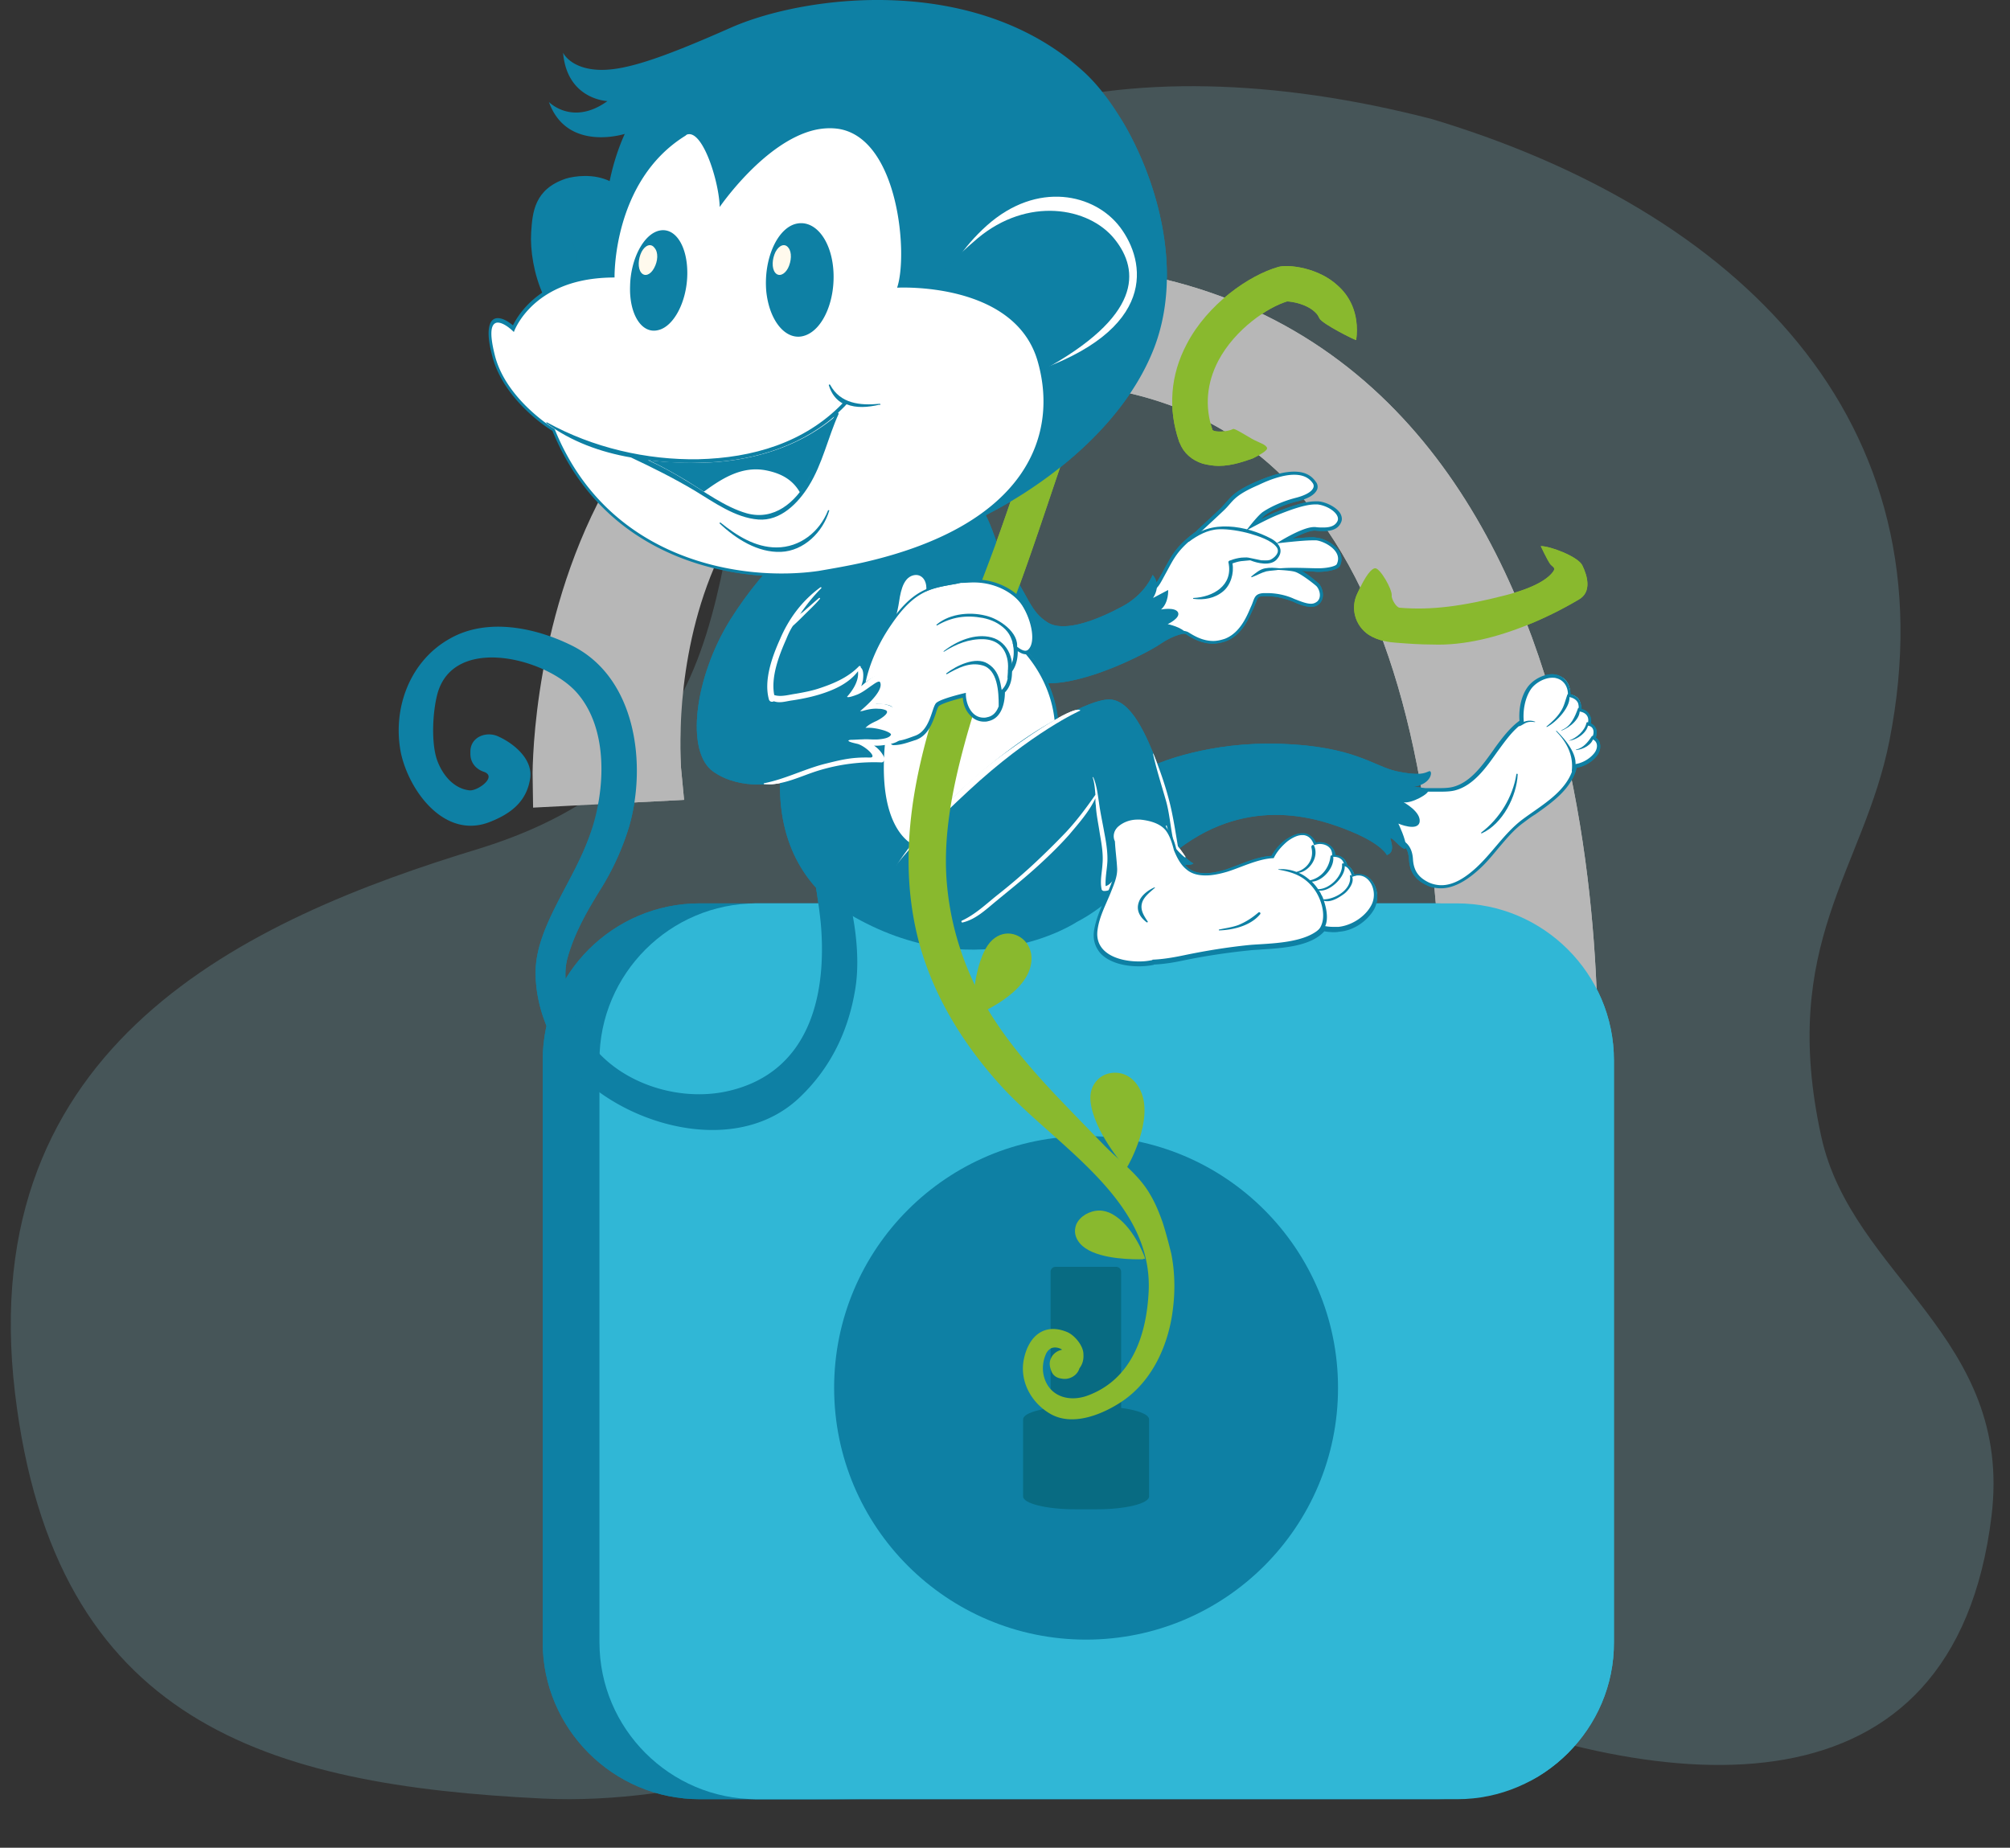 <svg width="298" height="274" viewBox="0 0 298 274" fill="none" xmlns="http://www.w3.org/2000/svg"><rect x="0" y="0" width="298" height="274" fill="#333333" stroke="none"/><path d="M212.328 17.664c-46.951-12.16-85.329-1.46-96.939 30.422-11.636 31.978-2.067 64.565-44.221 77.721C36.618 136.288-3.93 154.77 2.22 206.544c5.843 49.123 37.56 58.169 78.184 60.163 43.226 2.14 89.565-32.586 129.805-15.636 37.358 15.734 79.512 19.235 85.049-26.24 3.241-26.628-20.694-35.529-25.236-56.272-6.303-28.744 6.302-39.517 10.104-58.729 9.416-47.737-22.786-78.62-67.799-92.166z" fill="#91DFEB" fill-opacity=".2"/><mask id="a" maskUnits="userSpaceOnUse" x="0" y="17" width="298" height="257"><path d="M213.01 22.05c-47.459-12.297-86.252-1.476-97.988 30.765-11.761 32.34-2.089 65.293-44.7 78.598C35.4 142.013-5.585 160.703.63 213.061c5.907 49.677 37.967 58.826 79.03 60.843 43.693 2.164 90.534-32.955 131.209-15.814 37.761 15.912 80.371 19.453 85.968-26.535 3.276-26.929-20.918-35.93-25.509-56.908-6.371-29.068 6.371-39.963 10.214-59.391 9.518-48.276-23.033-79.509-68.532-93.207z" fill="#91DFEB"/></mask><g mask="url(#a)"><path d="M232.638 163.935s8.286-112.333-71.486-120.418c-79.706-8.15-78.193 72.04-78.193 72.04l14.073-.723s-5.656-57.777 49.323-61.852c55.966-4.075 72.473 44.04 71.42 111.019h14.863v-.066z" fill="#B7B7B7" stroke="#B7B7B7" stroke-width="8" stroke-miterlimit="10"/><path d="M212.975 266.803H103.741c-12.824 0-23.28-10.451-23.28-23.269V157.23c0-12.817 10.456-23.268 23.28-23.268h109.234c12.824 0 23.281 10.451 23.281 23.268v86.304c.066 12.752-10.457 23.269-23.281 23.269z" fill="#0E80A4"/><path d="M216.065 266.803H112.157c-12.823 0-23.28-10.451-23.28-23.269V157.23c0-12.817 10.457-23.268 23.28-23.268h103.842c12.824 0 23.281 10.451 23.281 23.268v86.304c.066 12.752-10.457 23.269-23.215 23.269z" fill="#30B7D6"/><path d="M161.023 243.14c20.63 0 37.354-16.716 37.354-37.335 0-20.62-16.724-37.335-37.354-37.335-20.631 0-37.355 16.715-37.355 37.335 0 20.619 16.724 37.335 37.355 37.335z" fill="#0E80A4"/><path d="M165.493 222.434h-9.01a.73.73 0 0 1-.723-.723v-33.128a.73.73 0 0 1 .723-.723h9.01a.73.73 0 0 1 .723.723v33.128c.066.395-.329.723-.723.723z" fill="#086B82"/><path d="M162.6 223.815h-3.156c-4.275 0-7.76-.855-7.76-1.907v-11.437c0-1.051 3.485-1.906 7.76-1.906h3.156c4.275 0 7.761.855 7.761 1.906v11.437c0 1.052-3.486 1.907-7.761 1.907z" fill="#086B82"/><path d="M66.78 94.655c5.525-3.09 12.628-1.577 17.955 1.052 9.601 4.732 11.18 17.681 8.549 26.818a38.756 38.756 0 0 1-4.077 9.071c-2.04 3.286-4.012 6.638-5.064 10.451-.987 3.549.526 7.493 2.17 10.648 3.88 7.493 13.942 11.043 22.031 9.005 11.64-2.892 14.271-14.066 13.35-24.714-.263-2.695-.723-5.39-1.118-8.02-.131-1.051-1.118-4.601-.329-5.521 1.513-1.709 4.406 5.719 4.735 6.77 1.644 4.799 2.631 11.306 1.842 16.301-.987 6.245-3.617 11.832-8.352 16.301-8.879 8.348-24.004 4.602-32.027-2.826-4.275-3.944-7.037-9.925-7.037-15.775 0-3.484 1.512-6.902 3.025-9.925 1.907-3.813 4.011-7.231 5.327-11.372 1.973-6.178 2.367-14.789-2.105-20.047-4.34-5.193-18.282-8.874-20.781-.066-.724 2.629-.987 7.296-.066 9.925.79 2.169 2.433 4.207 4.8 4.47 1.185.131 4.21-2.038 2.105-2.761-1.183-.394-1.973-1.38-1.973-2.629v-.263c-.065-2.235 2.302-3.155 4.078-2.366 2.236.986 5.13 3.286 4.8 6.113-.46 3.417-2.696 5.258-5.787 6.507-6.84 2.892-12.232-4.536-13.416-10.254-1.25-6.573 1.381-13.606 7.366-16.893z" fill="#0E80A4"/><path d="M179.762 95.247c-1.644 0-2.894-.79-3.749-1.315l-.065-.066c-.198-.131-.461-.197-.789-.197-.987 0-2.039.526-2.039.526-.066 0-.066 0-.132.066-.394 0-3.156-.066-4.34-2.104-1.381-2.432.329-3.55 1.512-4.338 1.184-.789 1.381-1.117 2.105-2.432.131-.197.263-.46.394-.723.132-.197.264-.394.329-.591.921-1.644 1.71-3.09 4.472-5.062 0 0 2.434-2.235 3.749-3.55.329-.328.526-.59.789-.854.789-.92 1.447-1.709 4.406-2.958 2.236-.986 4.012-1.446 5.459-1.446 1.315 0 2.367.46 2.959 1.315a.925.925 0 0 1 .132.92c-.264.657-1.184 1.25-2.763 1.578-1.644.394-3.288 1.117-4.735 1.972-.394.263-1.118 1.051-1.709 1.774a56.993 56.993 0 0 1 3.485-1.709c1.841-.723 4.077-1.577 5.722-1.577h.394c1.25.131 2.565.854 3.025 1.709.263.394.263.789.132 1.117-.395 1.052-1.513 1.183-2.368 1.183-.329 0-.789 0-1.249-.065h-.197c-1.184 0-3.289 1.051-4.472 1.774 1.249-.131 3.156-.328 4.274-.328h.592c.921.131 2.631.92 3.223 2.037.328.592.328 1.183 0 1.84-.264.46-1.71.724-2.96.724h-1.184c-.723 0-1.578-.066-2.433-.066h-.263c.197 0 .395.066.592.132.921.263 2.828 1.774 3.222 2.169.395.328.592.986.592 1.577 0 .46-.197.855-.46 1.118-.263.262-.658.394-1.118.394-.789 0-1.776-.394-2.631-.789-1.183-.526-2.63-.854-3.88-.854h-.46c-.987.066-1.118.394-1.381 1.117-.066.197-.132.46-.329.723l-.197.395c-.592 1.38-1.644 3.615-3.88 4.47-.526.262-1.118.394-1.776.394z" fill="#fff"/><path d="M191.864 70.4c1.249 0 2.17.395 2.762 1.25.46.657-.197 1.577-2.499 2.168-2.302.592-4.012 1.512-4.801 2.038-.789.46-2.565 2.827-2.565 2.827s2.828-1.578 4.604-2.301c1.644-.657 4.011-1.578 5.59-1.578h.394c1.644.198 3.354 1.447 2.96 2.433-.329.723-1.052.985-2.105.985-.394 0-.789 0-1.183-.065h-.198c-1.841 0-5.59 2.432-5.59 2.432s3.683-.46 5.393-.46h.526c1.184.131 4.012 1.577 3.025 3.549-.131.263-1.315.592-2.696.592h-.132c-.789 0-2.17-.066-3.551-.066-1.249 0-2.433.066-3.288.263 0 0 2.63.066 3.485.329.855.262 2.631 1.643 3.157 2.103.46.46.855 1.643.132 2.3-.263.198-.526.329-.921.329-.723 0-1.644-.394-2.499-.723-1.118-.526-2.565-.855-4.012-.855h-.46c-1.513.066-1.381.855-1.907 1.972-.526 1.184-1.513 3.879-3.88 4.799-.592.197-1.184.328-1.71.328-1.644 0-2.894-.788-3.749-1.314a2.1 2.1 0 0 0-.92-.197c-1.053 0-2.171.591-2.171.591h-.065c-.329 0-2.96-.066-4.078-2.038-1.184-2.103.066-3.089 1.447-4.009 1.447-.92 1.513-1.315 2.565-3.22 1.052-1.907 1.644-3.419 4.735-5.654 0 0 2.433-2.234 3.814-3.549 1.381-1.315 1.315-2.103 5.13-3.747 2.038-.986 3.88-1.512 5.261-1.512zm0-.46c-1.447 0-3.223.46-5.524 1.447-3.025 1.314-3.749 2.169-4.472 3.023-.263.263-.461.526-.789.855-1.25 1.248-3.552 3.286-3.749 3.549-2.828 2.038-3.551 3.484-4.472 5.127-.132.197-.197.394-.329.591a7.166 7.166 0 0 1-.394.724c-.724 1.314-.921 1.577-2.039 2.366-1.184.789-3.157 2.103-1.578 4.667 1.249 2.169 4.208 2.234 4.537 2.234h.066c.066 0 .132 0 .197-.065 0 0 1.053-.526 1.908-.526.263 0 .526.066.657.131l.066.066c.855.526 2.17 1.315 3.88 1.315.592 0 1.25-.132 1.841-.329 2.368-.854 3.42-3.286 4.012-4.601l.197-.394c.132-.329.198-.526.329-.79.263-.722.329-.92 1.184-.92h.46c1.25 0 2.631.33 3.815.79.855.394 1.841.788 2.696.788.526 0 .921-.131 1.249-.46.329-.329.527-.789.527-1.315 0-.591-.264-1.314-.658-1.709-.395-.328-1.513-1.314-2.499-1.84.46 0 .855.066 1.249.066.461 0 .79.066 1.118.066h.132c1.118 0 2.828-.264 3.157-.855a2.233 2.233 0 0 0 0-2.038c-.724-1.314-2.565-2.103-3.42-2.169-.132 0-.329-.066-.592-.066-.789 0-1.973.132-3.025.198 1.184-.592 2.499-1.183 3.288-1.183h.132c.526.065.92.065 1.249.065.526 0 2.039 0 2.565-1.314.131-.263.197-.723-.132-1.315-.526-.854-1.973-1.643-3.222-1.775h-.46c-1.645 0-3.946.855-5.788 1.578-.723.263-1.578.723-2.367 1.117.329-.328.592-.591.789-.723a15.363 15.363 0 0 1 4.669-1.972c1.644-.394 2.631-.986 2.96-1.774a1.15 1.15 0 0 0-.198-1.118c-.723-1.052-1.775-1.512-3.222-1.512z" fill="#0E80A4"/><path d="M185.09 82.692c-.329-.066-.723 0-1.052 0-.526.066-1.118.197-1.578.395-.132 0-.395.131-.329.328.723 3.418-2.302 5.127-5.195 5.259-.066 0-.066.131 0 .131 1.578.197 3.156-.066 4.406-1.117 1.118-.92 1.644-2.695 1.381-4.141.394-.132.789-.263 1.249-.329.461-.066.921-.066 1.381-.131 1.118.46 2.96.854 3.88-.066 1.184-1.249.527-2.432-.789-3.155-3.617-1.906-9.075-2.958-12.298.263-.065.066.066.263.132.197 1.249-.92 2.762-1.775 4.406-1.84 1.381-.066 3.288.262 4.669.657 1.118.328 3.223.986 3.946 2.037.526.79-.394 1.578-.986 1.84-.395.132-.921.067-1.316.067" fill="#0E80A4"/><path d="M189.694 84.27c-.724-.066-1.381-.132-2.105 0-.789.131-1.447.723-2.038 1.183-.066.066-.066.197.065.131.724-.263 1.381-.657 2.105-.854.657-.132 1.381-.132 2.038-.263.132.066.066-.197-.065-.197z" fill="#0E80A4"/><path d="M213.7 131.464a4.34 4.34 0 0 1-1.973-.46c-1.644-.789-2.433-1.841-2.499-3.55-.131-1.512-.592-2.3-1.71-2.892-.46-.263-.986-.46-1.447-.657a14.986 14.986 0 0 1-1.512-.658.67.67 0 0 1-.329-.394c-.46-.263-.723-.723-.855-1.249-.263-.986.263-2.169.723-2.892.724-.986 2.302-2.366 3.749-2.366.395 0 .723.131 1.052.263a.89.89 0 0 1 .198.263 9.761 9.761 0 0 0 2.236.262h1.775c.855 0 1.71 0 2.499-.197 2.499-.657 4.275-3.023 5.787-5.192l.461-.658c1.052-1.446 2.302-3.089 3.748-4.141-.197-1.84.198-3.615 1.053-4.864.723-1.117 2.236-1.972 3.551-1.972.263 0 .46.066.658.066 1.446.329 1.972 1.643 1.907 2.826.789.132 1.249.526 1.447 1.052.131.395.197.723.131 1.183.526.066.921.329 1.184.723.197.263.329.723.131 1.381.329.065.592.263.724.526.197.394.197.985-.066 1.511.329.132.526.395.658.723.197.526 0 1.249-.527 1.775-.657.723-1.775 1.446-2.893 1.578-.658 3.155-3.486 5.192-6.05 6.967-.592.46-1.184.854-1.776 1.249-1.447 1.117-2.631 2.498-3.814 3.878-.921 1.052-1.842 2.169-2.96 3.155-1.841 1.84-3.617 2.761-5.261 2.761z" fill="#fff"/><path d="M230.141 100.505c.197 0 .395 0 .592.066 1.315.328 1.841 1.577 1.71 2.76.592.066 1.249.329 1.512.92.132.395.132.855.066 1.249 1.052.066 1.776.789 1.315 1.972 0 .066 0 .066-.065.132 1.052 0 1.249 1.051.657 1.972 1.052.263 1.052 1.446.329 2.234-.658.789-1.841 1.447-2.894 1.512-.723 3.944-4.8 6.047-7.76 8.282-2.63 2.038-4.34 4.864-6.774 7.099-1.446 1.315-3.222 2.564-5.129 2.564-.592 0-1.25-.132-1.842-.395-1.512-.723-2.236-1.709-2.367-3.352-.066-1.38-.526-2.432-1.841-3.089-.987-.526-1.973-.789-2.96-1.315a.362.362 0 0 1-.197-.329c-1.381-.723-.987-2.629-.132-3.812.658-.92 2.171-2.301 3.552-2.301.328 0 .657.066.92.263.066.066.132.132.132.198.789.263 1.644.263 2.499.263h1.776c.854 0 1.775 0 2.499-.198 2.762-.723 4.669-3.483 6.247-5.718 1.118-1.512 2.368-3.352 3.946-4.338-.197-1.644.132-3.55.986-4.864.592-.921 1.973-1.775 3.223-1.775zm0-.526c-1.381 0-2.959.854-3.749 2.038-.855 1.249-1.249 3.089-1.118 4.864-1.446 1.051-2.63 2.629-3.682 4.075l-.132.197-.329.46c-1.512 2.104-3.222 4.404-5.656 5.061-.723.198-1.578.198-2.433.198h-1.775c-.592 0-1.381 0-2.105-.198l-.197-.197a2.276 2.276 0 0 0-1.184-.328c-1.513 0-3.222 1.446-3.946 2.497-.526.789-1.052 1.972-.789 3.09.132.526.46.986.921 1.314.066.198.197.329.394.46.526.263 1.053.461 1.513.658.46.197.986.394 1.447.657 1.052.526 1.512 1.249 1.578 2.695.132 1.775.921 2.958 2.631 3.747.657.328 1.381.46 2.104.46 1.71 0 3.551-.921 5.524-2.695 1.118-.986 2.039-2.104 2.96-3.221 1.183-1.38 2.301-2.761 3.748-3.812.526-.395 1.118-.855 1.776-1.249 2.499-1.775 5.327-3.747 6.116-6.902 1.184-.197 2.302-.92 2.894-1.643.526-.592.723-1.381.526-2.038-.066-.328-.329-.591-.592-.789.197-.525.197-1.117-.066-1.511-.131-.263-.395-.46-.658-.592.132-.657-.065-1.052-.263-1.38-.263-.395-.592-.658-1.118-.723 0-.395-.065-.723-.197-1.052-.197-.592-.723-.986-1.447-1.183 0-1.446-.789-2.564-2.104-2.892-.066 0-.329-.066-.592-.066z" fill="#0E80A4"/><path d="M225.011 114.834c0-.132-.198-.132-.198 0-.526 3.352-2.499 6.573-5.195 8.611-.066.065 0 .197.066.131 3.091-1.38 5.195-5.521 5.327-8.742zm7.629-11.832c-.066-.131-.198-.131-.264 0-.328.921-.46 1.709-.986 2.498-.526.855-1.315 1.578-2.104 2.235-.066 0 0 .066.065.066 1.316-.658 3.749-3.09 3.289-4.799zm1.512 2.038c-.066-.131-.197-.066-.197 0-.461 1.249-1.053 2.695-2.434 3.221-.065 0 0 .066 0 .066 1.184-.395 3.026-1.907 2.631-3.287zm1.315 2.169c0-.131-.197-.197-.263 0-.263 1.183-1.447 2.235-2.631 2.629 1.184-.065 2.96-1.314 2.894-2.629zm.789 2.103c0-.131-.197-.263-.263-.131-.592.92-1.249 1.709-2.302 1.972-.065 0-.065.131 0 .066.987-.066 2.434-.789 2.565-1.907zm-5.458-.92c-.066-.065-.131 0-.066.066 1.579 1.643 2.565 3.55 2.302 5.85 0 .132.132.197.263.066 1.118-2.038-1.184-4.667-2.499-5.982zm-3.223-1.38c-.855-.329-1.71-.066-2.367.46-.132.131 0 .263.131.197.329-.131.658-.394.987-.526.394-.131.789-.131 1.184-.065.131 0 .131-.066.065-.066zm-97.463-32.865s7.892-3.155 12.758-1.249c3.815 1.578 4.538 7.954 6.182 10.386 3.683 5.587 3.683 7.362 6.248 9.005 2.565 1.643 7.694-.526 11.114-2.366 3.42-1.84 4.472-4.667 4.472-4.667s1.381 1.314.066 3.418l2.236-1.184s.131 1.841-1.052 2.893c0 0 2.038-.395 2.499.394.46.855-1.513 1.775-1.513 1.775s2.236.46 2.696 1.38c0 0-1.512 0-3.814 1.578-2.302 1.577-16.901 9.202-21.571 4.075l3.683 8.808s6.971-4.601 10.259-4.667c3.354-.066 5.656 5.521 7.234 9.531 0 0 7.563-3.352 18.349-2.958 10.851.394 13.613 3.286 17.098 4.075 3.42.723 4.143.263 4.801 0 .592-.263.526 1.906-2.302 2.301 0 0 1.908.065 2.171.526.263.46-2.434 1.971-3.617 1.774 0 0 2.564 1.381 2.367 2.892-.263 1.512-3.157.263-3.157.263s1.184 2.432 1.118 3.484c-.065.986-1.841-1.249-2.236-1.38-.394-.197.987 2.037-.591 2.563 0 0-.658-1.577-5.262-3.483-4.603-1.907-14.928-5.522-25.582 2.563 0 0 .855 1.446 2.17 2.169 0 0-.855.723-2.828-.46 0 0 1.053 1.643.79 2.169-.263.526-3.223-1.38-3.223-1.38s.855 2.103.132 2.563c-.724.46-2.302-.723-2.828-1.972 0 0-.197 1.775-.592 2.827-.329 1.051-1.118-.066-1.381-.723 0 0-3.157 3.483-7.366 5.652 0 0-15.389 10.32-34.723-1.774-4.078-2.564-9.47-8.282-9.273-18.931 0 0-5.656 1.381-9.865-1.577-4.209-2.892-2.827-14.001 2.499-22.546 5.327-8.479 12.693-15.249 18.414-15.315-.065 0-1.381-2.432 3.42-2.432z" fill="#0E80A4"/><path d="M134.651 125.088c-1.776-1.38-4.604-5.127-3.617-15.052v-.197h.197c.131 0 .197 0 .329-.066.328 0 .592-.066.855-.197.131-.066.591-.263.657-.46v-.198c-.197-.328-.986-.854-1.512-.92l-.198-.065.132-.724c.066-.394.131-.723.197-1.051l.066-.132.066-.065a.802.802 0 0 0 .329-.329c.065-.066.197-.329.065-.46-.065 0-.065-.066-.131-.066l-.198-.066.066-.197c1.842-9.202 5.261-13.869 10.194-13.869 1.644 0 3.419.526 5.261 1.578 5.195 2.957 8.746 8.347 9.338 14.132v.131l-.131.066c-8.155 4.404-16.178 12.226-21.505 18.076l-.132.197-.328-.066z" fill="#fff"/><path d="M142.014 91.303c1.645 0 3.42.591 5.13 1.577 4.932 2.827 8.615 8.085 9.207 13.935-9.207 4.996-17.954 14.198-21.571 18.076-1.907-1.446-4.472-5.324-3.551-14.855.395-.066.855-.066 1.25-.263.46-.263.986-.526.723-1.052-.197-.46-1.118-.92-1.644-1.051 0-.132.066-.329.066-.461.065-.328.131-.723.197-1.051.132-.132.263-.197.395-.329.197-.197.328-.526.065-.789-.065-.065-.131-.131-.263-.131 2.039-9.925 5.788-13.606 9.996-13.606zm0-.526c-5.063 0-8.549 4.732-10.456 14.066l-.066.395.395.131h.066s-.066.066-.066.131a1.426 1.426 0 0 1-.329.263l-.132.132-.065.197c-.066.329-.132.723-.198 1.052 0 .131 0 .197-.065.263l-.066.197-.066.46.46.131c.461.132 1.184.526 1.316.789v.066s-.066.131-.526.329a2.396 2.396 0 0 1-.724.131c-.131 0-.263 0-.329.066l-.394.065-.066.395c-.921 10.057 1.907 13.935 3.749 15.315l.394.263.329-.329c5.261-5.784 13.284-13.606 21.439-18.01l.329-.131-.066-.329c-.592-5.85-4.209-11.371-9.47-14.33-1.907-1.182-3.683-1.708-5.393-1.708z" fill="#0E80A4"/><path d="M160.166 105.369s-7.168 3.155-16.638 11.963c-9.47 8.808-10.654 11.043-10.654 11.043s6.05-9.597 16.573-17.024c10.456-7.494 10.719-5.982 10.719-5.982z" fill="#fff"/><path d="M172.399 181.353c-.526-1.512-1.118-2.958-1.907-4.272-1.71-2.958-4.407-4.799-6.774-7.231-2.433-2.497-4.867-4.995-7.3-7.559-4.012-4.272-7.826-8.742-10.654-13.803-2.893-5.258-4.735-10.911-5.327-16.893-.723-7.033.658-14.197 2.499-21.033 1.908-7.165 4.604-14.067 7.169-20.968 2.696-7.1 4.998-14.264 7.431-21.363 5.064-14.986 9.799-47.26 5.393-32.207-2.302 7.69-4.998 15.249-7.76 22.808-2.697 7.362-4.998 14.855-7.695 22.217-6.708 18.273-16.309 37.86-11.443 57.842 2.039 8.217 6.445 15.513 12.101 21.823 8.089 9.071 22.886 17.024 22.162 30.893-.328 6.507-2.564 13.015-9.141 15.381-2.828.986-5.787 0-6.445-3.155a5.069 5.069 0 0 1 .329-2.958c.132-.394.526-.854.921-.986.46-.131.855-.066 1.315.132.066.065.132.065.197.131-.657.131-1.315.526-1.644 1.249-.329.657-.197 1.314.066 1.972.263.657.855.986 1.447 1.051 1.118.263 2.367-.394 2.696-1.511.395-.526.658-1.183.592-2.104 0-1.249-1.315-2.826-2.433-3.286-3.354-1.381-5.656.591-6.379 3.944-.724 3.286 1.052 6.573 3.945 8.216 3.354 1.906 7.826 0 10.654-1.906 4.538-3.09 6.906-8.545 7.497-13.804.329-2.629.263-5.455-.263-8.084-.394-1.578-.789-3.09-1.249-4.536z" fill="#89B92E"/><path d="M168.847 186.743c-2.039 0-6.906-.197-8.747-2.367-.723-.854-.921-1.84-.526-2.826.526-1.183 1.973-2.038 3.42-2.038.657 0 1.315.198 1.907.526 3.091 1.709 4.735 6.179 4.801 6.376l.065.263h-.263c.066.066-.197.066-.657.066zm-19.398-48.312c2.104 0 4.143 2.104 3.288 5.061-1.25 4.47-8.55 7.231-8.55 7.231s-.131-6.902 2.236-10.517c.855-1.249 1.973-1.775 3.026-1.775zm17.296 34.574c-.198-.197-4.604-5.324-5.064-9.662-.132-1.249.197-2.301.92-3.089.658-.789 1.71-1.183 2.697-1.183 1.644 0 3.025.986 3.814 2.694 1.973 4.273-1.776 10.977-1.973 11.24l-.197.329-.197-.329z" fill="#89B92E"/><path d="M136.229 90.448c2.17-3.418.789-5.587-.855-5.127-1.644.46-1.907 2.827-2.171 4.47-.263 1.578-1.183 4.273-1.315 4.667.263-.46 4.341-4.01 4.341-4.01z" fill="#fff"/><path d="M131.823 94.458c0 .064 0 .064 0 0 0 .064 0 .064 0 0z" stroke="#DD692F" stroke-width=".189" stroke-miterlimit="10"/><path d="M148.461 102.477c1.316-1.117 1.052-3.024 1.052-3.024 1.382-1.774.658-4.14.658-4.14s1.578 1.84 2.302 1.117c1.118-1.118.46-4.338-.921-6.508-1.381-2.169-5.064-4.009-9.075-3.22-3.946.788-6.511.657-10.325 6.178a25.397 25.397 0 0 0-3.815 8.545c.724-.526 1.513-.92 2.434-.986.197 0 .329.132.329.329-.066 1.38-.855 2.761-1.776 3.944 1.381-.066 3.88-.066 2.762 1.38-.395.526-1.447.92-2.104 1.315.789.394 1.841.526 2.235.789.527.262 1.25.46.855 1.117-.065.131-.591.394-.657.526 1.184 0 2.302-.263 3.222-.526 2.302-.789 2.499-4.207 3.157-4.864.658-.657 4.406-1.512 4.406-1.512-.131 1.578.855 4.075 3.091 3.681 2.368-.657 2.17-4.141 2.17-4.141z" fill="#FCCAA1" stroke="#DD692F" stroke-width=".189" stroke-miterlimit="10" stroke-linejoin="round"/><path d="M132.548 110.233c-.132 0-.198-.066-.264-.131-.065-.132 0-.198.066-.263l.066-.066c.46-.395.592-.46.592-.526.066-.131.066-.197.066-.329-.066-.263-.395-.46-.724-.591-.131-.132-.526-.197-.92-.263-.527-.066-1.118-.197-1.579-.46-.066-.066-.131-.132-.131-.197 0-.066.065-.198.131-.198.197-.131.395-.197.592-.328.592-.263 1.25-.658 1.513-.986.131-.197.263-.395.197-.592-.066-.131-.46-.46-2.236-.46h-.592c-.131 0-.197-.066-.263-.131-.066-.066-.066-.198 0-.263 1.184-1.446 1.776-2.695 1.841-3.747 0-.066-.065-.197-.131-.197-.789.066-1.644.657-2.302 1.117l-.066.066c-.065 0-.065.066-.131.066s-.132 0-.132-.066c-.065-.066-.131-.131-.131-.263.46-2.037 1.512-5.258 3.814-8.676 3.42-4.996 5.985-5.456 9.207-6.047.395-.066.855-.132 1.25-.263a10.04 10.04 0 0 1 1.973-.197c3.025 0 6.05 1.445 7.365 3.549 1.447 2.235 2.17 5.587.921 6.836-.197.131-.395.263-.592.263-.526 0-1.052-.395-1.513-.789.132.855.066 2.3-.789 3.484.066.394.066 2.037-1.052 3.089 0 .657-.066 3.681-2.236 4.075-.197 0-.395.066-.526.066-.724 0-1.315-.263-1.842-.854-.723-.789-1.052-1.907-1.052-2.827-1.447.329-3.551.986-4.011 1.38-.198.198-.329.658-.526 1.249-.461 1.315-1.053 3.155-2.763 3.747l-.394.131c-.658.198-1.644.592-2.696.592z" fill="#fff"/><path d="M144.384 86.373c3.222 0 5.984 1.578 7.168 3.418 1.381 2.169 2.039 5.39.921 6.507a.598.598 0 0 1-.461.197c-.789 0-1.907-1.249-1.907-1.249s.724 2.367-.657 4.142c0 0 .263 1.906-1.053 3.023 0 0 .198 3.55-2.038 3.944-.198.066-.329.066-.526.066-1.908 0-2.697-2.235-2.631-3.681 0 0-3.749.854-4.406 1.512-.658.657-.855 4.075-3.157 4.864-.921.328-1.973.788-3.157.788.066-.065.658-.525.724-.657.394-.591-.198-.986-.724-1.315-.394-.262-1.71-.328-2.499-.723.658-.394 1.776-.854 2.171-1.38.986-1.249-.79-1.446-2.236-1.446h-.592c.986-1.183 1.775-2.563 1.841-3.944 0-.197-.197-.46-.329-.46-.92.066-1.841.723-2.499 1.183.395-1.906 1.447-5.127 3.815-8.545 3.748-5.521 6.313-5.39 10.325-6.178.657 0 1.249-.066 1.907-.066zm0-.46c-.658 0-1.316.066-1.973.197-.461.066-.855.197-1.25.263-3.288.591-5.919 1.052-9.338 6.179-2.302 3.418-3.42 6.638-3.88 8.742-.066.197 0 .394.197.526.066.065.197.065.263.065.132 0 .197-.065.263-.065l.066-.066c.592-.46 1.315-.986 2.038-1.052-.065 1.052-.657 2.169-1.775 3.55-.132.131-.132.328-.066.525.066.198.263.263.46.263h.592c1.776 0 1.973.329 1.973.329s0 .066-.197.329c-.197.328-.921.657-1.447.92-.197.131-.394.197-.592.329-.131.065-.263.262-.263.46 0 .197.132.328.263.46.461.263 1.118.328 1.644.46.329.066.724.131.855.197.132.066.526.329.592.46 0 0 0 .066-.066.132a5.763 5.763 0 0 1-.526.46l-.065.065c-.198.132-.198.329-.132.526a.495.495 0 0 0 .46.329c1.118 0 2.105-.394 2.96-.657.131-.066.263-.066.394-.132 1.776-.657 2.434-2.563 2.894-3.878.132-.46.329-.986.46-1.117.329-.329 1.973-.855 3.552-1.249.065.92.394 1.906 1.118 2.629.526.592 1.249.92 2.038.92.198 0 .395 0 .592-.065 2.302-.461 2.499-3.353 2.499-4.273 1.052-1.052 1.052-2.563 1.052-3.09.724-.985.855-2.168.855-3.023.395.263.79.46 1.184.46.329 0 .592-.131.789-.328 1.381-1.38.658-4.799-.855-7.165-1.249-1.84-4.011-3.615-7.628-3.615z" fill="#0E80A4"/><path d="M148.33 101.36c-.263-1.249-.789-2.301-1.907-2.958-1.776-1.118-4.669.328-6.116 1.446-.066.066 0 .131.066.131 1.644-.92 3.354-1.84 5.261-1.314 2.302.591 2.433 4.009 2.433 5.915 0 .132.132.132.198.066.591-.986.263-2.235.065-3.286z" fill="#0E80A4"/><path d="M149.776 100.505c.855-2.366-.263-5.324-2.762-5.982-2.433-.657-5.195.526-7.102 2.038-.066 0 0 .131.065.066 1.776-1.118 3.683-1.906 5.853-1.84 1.644.065 2.828.854 3.354 2.366.395 1.117.263 2.103.198 3.286 0 .263.328.263.394.066z" fill="#0E80A4"/><path d="M150.633 96.627c.92-2.432-2.105-4.601-4.012-5.193-2.499-.789-5.722-.526-7.76 1.183-.066.066 0 .132.066.132 2.17-1.25 4.274-1.578 6.773-1.118 1.316.263 2.434.789 3.354 1.71.921.92 1.118 2.037 1.381 3.286-.066.131.132.066.198 0z" fill="#0E80A4"/><path d="M131.099 112.336c-.329-.723-.855-1.314-1.513-1.774.724.065 1.513-.066 2.236-.197.658-.132 1.71-.395 1.842-1.184.197-1.183-1.513-1.709-2.894-1.774.855-.46 1.644-1.052 2.105-1.775a.407.407 0 0 0-.066-.46 4.08 4.08 0 0 0-2.96-.789c.461-.526.79-1.315 1.118-1.709.329-.526 1.184-1.906.527-2.498-.921-.92-2.499.46-3.815 1.578.132-.329.198-.657.263-.92.066-.526.132-1.512-.329-1.84.066-.132-.131-.33-.263-.198-1.644 1.709-3.88 2.629-6.116 3.352-1.052.329-2.104.526-3.222.723-.987.132-2.236.526-3.223.197-.526-2.694.724-5.915 1.776-8.281.263-.658.592-1.38.987-1.972a41.589 41.589 0 0 0 1.709-1.644c.79-.789 1.579-1.512 2.302-2.366.066-.066-.066-.197-.131-.131-.855.723-1.644 1.446-2.499 2.169-.132.065-.263.197-.329.263a25.432 25.432 0 0 1 3.156-3.878c.066-.066 0-.198-.131-.132-2.696 1.972-4.669 4.601-5.985 7.69-1.183 2.63-2.433 6.113-1.644 8.94.132.394.526.394.724.263.92.328 1.775 0 2.762-.132 1.315-.197 2.63-.46 3.946-.854 2.17-.658 4.406-1.644 5.787-3.484-.066.131.394 1.512-1.644 3.812.197.198 1.315-.263 1.512-.328.79-.329 1.447-.855 2.105-1.315.329-.197 1.184-.92 1.315-.46.526 1.38-2.762 4.01-2.959 4.207-.132.065.394 0 .526-.066.723-.197 1.447-.329 2.17-.263.395 0 .723.066 1.052.197.855.395-1.052 1.512-1.578 1.709-.395.197-.789.395-1.118.658-.132.131-.395.328-.197.263.855-.066 1.841.131 2.696.394.197.066 1.118.394.986.657-.263.46-1.118.592-1.841.658-.723.065-1.776-.066-2.302 0-.526 0-1.249.065-1.775.065-.132 0-1.184.132.92.592 1.118.263 3.157 2.103 1.842 2.037-2.697-.065-4.209.329-6.84.986-2.959.789-5.787 2.235-8.812 2.827-.066 0-.066.131 0 .131 2.762.263 5.524-1.249 8.155-2.037a28.054 28.054 0 0 1 9.338-1.184c.329-.131.461-.46.329-.723zm37.026 19.522c-.527-.394-.855-1.249-1.053-1.84-.197-.46-.329-.92-.592-1.315.132-.394.198-.789.263-1.051.066-.198-.263-.263-.263-.066-.328.986-1.381 3.549-2.564 3.812-.066-1.249.197-2.432.263-3.615.065-1.446-.198-2.958-.461-4.338-.263-1.512-.592-2.958-.789-4.47-.197-1.249-.329-2.563-.855-3.746 0 0-.066 0-.066.065.263.855.329 1.709.395 2.564-1.381 1.972-2.696 3.746-4.34 5.521a115.137 115.137 0 0 1-4.933 4.864 87.71 87.71 0 0 1-5.327 4.535c-1.71 1.381-3.222 2.827-5.195 3.747-.132.066-.066.329.132.263 1.907-.46 3.353-1.84 4.866-3.089 1.907-1.578 3.814-3.09 5.656-4.733 1.841-1.643 3.683-3.418 5.261-5.193 1.381-1.643 2.959-3.418 3.88-5.389 0 .328 0 .723.066 1.051.066 1.381.394 2.827.592 4.207.263 1.512.526 3.024.394 4.47-.066 1.249-.394 2.497-.131 3.746 0 .132.197.263.329.263 1.381.066 2.236-1.38 2.696-2.695.197 1.118.592 2.432 1.776 2.695 0-.131.065-.263 0-.263zm7.626-4.798c-.328-.526-.723-1.051-1.118-1.577-.394-2.301-.723-4.601-1.315-6.836-.592-2.301-1.381-4.536-2.302-6.836 0-.066-.065-.066-.065 0 .526 2.366 1.249 4.601 1.907 6.901.526 1.841.657 3.813 1.052 5.719-.395-.592-.789-1.249-.921-1.972 0-.066-.131-.066-.131 0a7.491 7.491 0 0 0 1.315 3.155c0 .066.066.132.066.197 0 .132.131.132.197.132.329.394.724.789 1.118 1.117.132.132.263.066.197 0z" fill="#fff"/><path d="M168.913 143.033c-2.433 0-4.472-.724-5.59-1.972-.723-.789-.986-1.841-.789-3.09.197-1.512.855-2.892 1.381-4.272.197-.395.329-.789.526-1.183l.198-.46c.394-1.052.855-2.104.789-3.155-.066-.658-.066-1.249-.132-1.907-.066-.657-.131-1.38-.131-2.037-.329-.789-.132-1.644.46-2.301.789-.854 1.841-1.314 3.091-1.314h.395c1.315.065 3.025.46 4.011 1.774.658.92 1.052 2.169 1.184 2.958.526 1.118.986 2.103 1.841 2.761.658.526 1.579.789 2.697.789.855 0 1.907-.198 3.025-.526.592-.197 1.315-.46 2.038-.723 1.513-.592 3.289-1.249 4.933-1.315.46-.854 1.184-1.709 2.039-2.432.263-.197 1.315-.92 2.301-.92.198 0 .395 0 .526.066.658.197 1.118.657 1.316 1.38.263-.066.46-.132.723-.132.723 0 1.644.329 1.973 1.184.066.263.132.525.132.723h.065c.921 0 1.644.525 1.776 1.446.592.197.986.986 1.118 1.511.263-.065.526-.131.789-.131.789 0 1.578.46 2.039 1.315a3.562 3.562 0 0 1 0 3.615c-.987 1.774-3.025 3.023-4.998 3.155-.263 0-.526.066-.789.066-.527 0-.987-.066-1.447-.132-1.842 2.235-6.314 2.564-9.273 2.761-.658.065-1.25.065-1.71.131-3.222.329-6.313.855-9.602 1.446-1.578.329-3.09.592-4.669.658-.066 0-.066 0-.131.065-.724.132-1.447.198-2.105.198z" fill="#fff"/><path d="M168.65 121.539h.394c1.316.131 2.96.526 3.815 1.643.592.789.92 1.84 1.183 2.892.461 1.118.987 2.169 1.908 2.892.789.658 1.775.855 2.827.855 1.053 0 2.171-.263 3.091-.526 1.973-.592 4.67-1.972 6.971-2.038.461-.986 1.25-1.84 2.039-2.497.526-.395 1.381-.921 2.17-.921.198 0 .329 0 .526.066.658.197 1.053.789 1.25 1.446.263-.131.592-.197.855-.197.723 0 1.447.329 1.71.986.131.328.131.591.065.92h.329c.724 0 1.447.394 1.513 1.315v.065c.592.066 1.052.986 1.118 1.512v.132a2.01 2.01 0 0 1 .986-.263c1.842 0 2.96 2.629 1.842 4.535-.921 1.643-2.894 2.892-4.801 3.089h-.789a6.474 6.474 0 0 1-1.579-.197c-2.104 2.761-8.154 2.629-10.916 2.892-3.223.329-6.445.855-9.602 1.512-1.578.329-3.091.592-4.669.657l-.066.066a9.087 9.087 0 0 1-1.973.197c-3.091 0-6.642-1.248-6.116-4.732.263-1.906 1.184-3.615 1.907-5.39.46-1.183 1.052-2.432.987-3.681-.066-1.315-.263-2.695-.329-4.009-.329-.658-.198-1.512.394-2.104.79-.723 1.842-1.117 2.96-1.117zm0-.46c-1.316 0-2.434.46-3.288 1.38-.658.723-.855 1.709-.461 2.563.066.658.066 1.381.132 2.038.065.657.131 1.315.131 1.906.066.986-.394 2.038-.789 3.024-.066.131-.131.328-.197.46-.132.394-.329.789-.526 1.183-.592 1.38-1.184 2.761-1.447 4.338-.197 1.315.131 2.367.855 3.287 1.118 1.314 3.288 2.037 5.787 2.037.723 0 1.447-.065 2.104-.197.066 0 .066 0 .132-.065 1.578-.066 3.091-.329 4.603-.658a97.007 97.007 0 0 1 9.602-1.446c.46-.066 1.052-.066 1.71-.131 3.157-.198 7.366-.46 9.338-2.695a8.3 8.3 0 0 0 1.382.131c.263 0 .526 0 .789-.066 2.104-.131 4.143-1.511 5.195-3.286.658-1.183.658-2.695 0-3.812-.526-.921-1.315-1.446-2.236-1.446-.197 0-.395 0-.658.065-.197-.526-.526-1.117-1.052-1.38-.197-.855-.855-1.446-1.775-1.512 0-.197-.066-.394-.132-.591-.329-.789-1.184-1.315-2.17-1.315-.197 0-.395 0-.592.066a2.265 2.265 0 0 0-1.381-1.315c-.197-.066-.395-.066-.658-.066-1.118 0-2.17.789-2.499.986-.855.658-1.578 1.512-2.038 2.367-1.645.065-3.354.723-4.867 1.314-.723.263-1.381.526-1.973.723-1.118.329-2.104.526-2.959.526-1.053 0-1.908-.263-2.499-.723-.79-.657-1.25-1.577-1.776-2.695-.197-.854-.526-2.038-1.25-3.023-.986-1.381-2.827-1.775-4.143-1.841-.131-.131-.263-.131-.394-.131z" fill="#0E80A4"/><path d="M186.8 135.605c.198-.197-.065-.46-.263-.263-.92.789-1.841 1.38-2.959 1.84-.921.329-1.907.46-2.828.658-.066 0-.066.131 0 .131 2.17-.066 4.669-.723 6.05-2.366zm-16.638 1.051c-.657-.986-1.249-1.906-.723-3.089.395-.789 1.118-1.314 1.776-1.906.065-.066 0-.066-.066-.066-.921.395-1.973 1.183-2.302 2.169-.46 1.249.197 2.301 1.184 3.024.066 0 .197-.066.131-.132zm26.11-3.089c.987.329 2.236-.46 2.96-.986.657-.46 1.775-1.906 1.118-2.761-.066-.131-.263 0-.198.132.264 1.972-2.235 3.418-3.945 3.418a2.445 2.445 0 0 0-.329-.723c-.066-.197-.197-.395-.329-.592 1.71.263 4.275-2.366 3.749-3.944-.066-.131-.329-.131-.329.066.131 1.709-1.842 3.681-3.552 3.681a7.53 7.53 0 0 0-.92-1.117c1.644-.066 3.42-2.169 3.156-3.747-.065-.197-.394-.197-.394 0-.197 1.709-1.315 3.155-3.025 3.549-.526-.46-1.053-.854-1.71-1.117 1.578-.197 3.091-2.301 2.302-4.009-.132-.263-.461-.066-.395.262.46 1.907-.855 3.287-2.236 3.616a5.967 5.967 0 0 0-2.631-.395c-.065 0-.065.066 0 .066 2.302.394 3.946 1.052 5.327 2.958 1.184 1.643 2.039 4.798.263 6.31-.065.066 0 .197.066.131 1.973-.525 1.644-3.089 1.052-4.798zM160.757 10.718C144.645-4.072 119.325-.72 108.409 4.079c-10.983 4.864-16.31 6.573-20.124 6.244-3.815-.328-4.801-2.497-4.801-2.497.592 6.967 6.576 7.164 6.576 7.164-5.195 3.747-8.68.132-8.68.132 2.696 7.493 11.245 4.732 11.245 4.732-4.867 10.78-2.433 22.283-2.433 22.283-.329-.066 45.509 38.386 45.509 38.386 11.837-3.155 29.594-14 35.381-28.855 5.787-14.921-2.631-33.851-10.325-40.95z" fill="#0E80A4"/><path d="M87.496 49.696c-6.51-.723-9.075-9.991-8.746-15.25.197-2.957.46-6.375 5.13-7.953.591-.197 1.775-.394 2.696-.394 5.787-.132 8.549 4.666 9.733 9.268 1.118 4.6 1.118 9.136-2.302 11.962-1.381 1.184-2.894 2.498-6.248 2.367h-.263z" fill="#0E80A4"/><path d="M84.67 35.432c1.117 2.3.92 4.207.197 4.733.723-.526.92-2.432-.198-4.733z" fill="#D46E43"/><path d="M138.923 46.672s-.065-6.507 7.366-13.211c7.497-6.705 16.046-4.733 19.795.262 3.749 4.996 5.787 15.25-13.416 21.626l-13.745-8.677z" fill="#fff"/><path d="M128.073 83.613c-2.104.46-4.34.854-6.642 1.249-10.785 1.577-31.238-1.052-39.327-21.1-.789-.46-7.365-4.798-8.878-11.108-.592-2.432-.658-3.878-.197-4.602.131-.262.394-.394.657-.46.79-.197 1.842.592 2.5 1.184.591-1.315 3.09-5.85 9.93-7.362a23 23 0 0 1 4.866-.526c0-1.972.592-14.79 10.588-20.968.132-.066.263-.132.461-.197.394-.066.855 0 1.249.329 1.842 1.445 3.486 6.704 3.749 9.925.657-.855 2.038-2.695 3.88-4.536 2.367-2.432 6.05-5.521 9.996-6.441 1.315-.263 2.565-.329 3.749-.132 2.433.395 4.472 2.038 6.05 4.733 3.485 5.916 3.748 15.184 2.762 18.733 1.118 0 4.801 0 8.812.986 6.314 1.643 10.391 5.061 11.838 9.925 1.184 3.944 1.841 9.86-1.644 15.907-4.077 6.836-12.298 11.7-24.399 14.46z" fill="#fff"/><path d="M101.964 19.92c2.302-.526 4.669 7.164 4.735 10.78 0 0 6.642-9.729 14.139-11.438 1.184-.262 2.434-.328 3.618-.131 8.812 1.578 10.193 18.733 8.549 23.531 0 0 17.23-.986 20.781 10.714 3.223 10.846-1.249 24.452-25.845 30.04-2.039.46-4.275.854-6.576 1.248-11.312 1.643-31.238-1.446-39.13-21.034 0 0-7.234-4.338-8.878-10.977-.855-3.418-.526-4.6.263-4.798.723-.131 1.775.592 2.564 1.38 0 0 1.974-5.784 9.865-7.559 1.447-.328 3.157-.525 5.064-.525 0 0-.329-14.33 10.522-21.034.132-.132.263-.197.329-.197zm-.066-.526c-.197.066-.328.131-.526.197-5.721 3.55-8.352 9.202-9.536 13.278-.986 3.549-1.183 6.507-1.183 7.624-1.644 0-3.223.197-4.67.526-6.51 1.512-9.14 5.587-9.93 7.23-.79-.657-1.71-1.183-2.499-1.051-.329.066-.592.263-.79.591-.46.92-.46 2.432.198 4.93 1.578 6.31 7.826 10.517 8.944 11.174 8.22 20.114 28.739 22.809 39.59 21.165 2.302-.328 4.538-.788 6.642-1.249 12.232-2.76 20.453-7.624 24.465-14.592 3.551-6.047 2.893-12.094 1.709-16.103-1.512-4.996-5.655-8.48-12.034-10.123-3.683-.92-7.103-1.052-8.55-.986.921-3.812.526-12.817-2.893-18.667-1.644-2.76-3.749-4.404-6.248-4.864-1.249-.198-2.499-.198-3.814.131-3.223.723-6.577 2.892-10.128 6.507a35.471 35.471 0 0 0-3.485 4.076c-.198-1.38-.592-3.024-1.053-4.601-.46-1.38-1.447-3.878-2.696-4.864-.526-.263-1.052-.395-1.513-.33z" fill="#0E80A4"/><path d="M119.785 71.124c-1.841 3.352-4.998 6.113-9.075 4.995-3.223-.92-6.248-3.22-9.141-4.93-1.71-1.051-3.617-2.103-5.525-2.957 2.5.328 5.064.46 7.432.394 7.3-.066 14.665-2.103 20.189-6.836-1.512 2.958-2.301 6.31-3.88 9.334z" fill="#fff"/><path d="M103.542 68.626c-2.433 0-4.932-.066-7.431-.394 1.907.854 3.748 1.906 5.524 2.957a163.42 163.42 0 0 1 2.696 1.71c.066 0 .066-.066.132-.066 2.696-1.972 5.59-3.747 9.075-3.09 2.368.46 4.012 1.447 5.064 3.287.461-.592.921-1.249 1.25-1.906 1.644-2.958 2.367-6.376 3.946-9.334-5.59 4.733-12.956 6.77-20.256 6.836zm19.994-28.79c.395 4.535-1.446 9.005-4.209 9.925-2.696.92-5.261-2.037-5.721-6.573-.395-4.535 1.447-9.005 4.143-9.925 2.828-.92 5.393 2.038 5.787 6.573zm-21.638.854c-.065 4.076-2.038 7.823-4.406 8.283-2.367.526-4.209-2.367-4.077-6.508.066-4.075 2.038-7.822 4.406-8.282 2.368-.46 4.143 2.432 4.077 6.508z" fill="#0E80A4"/><path d="M96.966 39.77c-.526.986-1.381 1.315-1.907.657-.527-.657-.46-2.037.065-3.089.526-.986 1.381-1.315 1.907-.591.592.657.527 1.971-.065 3.023z" fill="#FFFAED"/><path d="M130.374 59.884c-2.827.263-5.787 0-7.299-2.826-.066-.066-.198-.066-.198.065.395 1.315 1.118 2.17 2.039 2.695-5.656 5.85-13.35 8.085-21.373 8.282-7.695.132-15.652-1.709-22.426-5.455-.132-.066-.197.065-.066.131 3.617 2.695 7.958 4.273 12.495 5.061 3.223 1.512 6.38 3.09 9.47 4.93 2.828 1.71 5.985 4.01 9.405 4.273 3.288.262 5.919-2.433 7.497-4.996 2.039-3.286 2.828-7.165 4.406-10.648 0-.066 0-.132-.066-.197.395-.395.855-.79 1.25-1.25 1.447.592 3.157.46 4.866.066.198.132.198-.197 0-.131zm-10.588 11.24c-1.841 3.352-4.998 6.113-9.075 4.995-3.223-.92-6.248-3.22-9.141-4.93-1.71-1.051-3.617-2.103-5.525-2.957 2.5.328 5.064.46 7.432.394 7.3-.066 14.665-2.103 20.189-6.836-1.512 2.958-2.301 6.31-3.88 9.334z" fill="#0E80A4"/><path d="M122.745 75.725c-1.25 3.155-4.144 5.455-7.629 5.455-3.157 0-5.919-1.774-8.286-3.68-.066-.066-.198.065-.132.131 2.433 2.3 5.656 4.338 9.076 4.207 3.419-.132 6.247-2.958 7.168-6.113.066-.066-.197-.132-.197 0zm16.377-33.194s-1.578-.92 5.787-7.164c7.432-6.245 16.507-4.667 20.321.066 3.815 4.732 4.012 11.502-10.719 19.521 0 0-1.315-4.732-3.157-6.638-4.735-5.062-12.232-5.785-12.232-5.785z" fill="#0E80A4"/><path d="M180.685 69.086c-.789 0-1.578-.131-2.367-.329-1.645-.525-2.828-1.577-3.42-3.089 0-.066-.066-.066-.066-.131-1.71-4.93-1.315-9.926 1.118-14.527 3.091-5.915 9.207-10.188 13.613-11.437 1.513-.394 5.919.132 8.747 2.761 1.578 1.38 3.288 3.944 2.762 8.085 0 .131-5.13-2.432-5.458-3.221-.132-.263-.263-.526-.461-.723-1.249-1.38-3.617-1.775-4.34-1.775-2.828.855-7.695 4.076-10.194 8.808-1.71 3.287-2.038 6.77-.855 10.254.395.394 2.236.263 3.026-.131.131-.198 1.578.723 2.827 1.446.921.526 2.171.854 2.236 1.38.066.329-.92.92-2.104 1.512-.987.328-2.959 1.117-5.064 1.117zm31.632 26.49c-1.775 0-3.617-.132-5.261-.263-1.052-.066-2.696-.263-4.143-1.184-2.039-1.38-2.696-3.943-1.71-6.047 1.316-2.892 2.17-3.812 2.697-3.812.723 0 2.499 3.09 2.433 4.01-.066.591.723 1.84 1.184 1.84 4.603.394 9.272-.197 15.651-1.84 4.341-1.118 6.38-2.433 7.169-3.616.329-.526-.263-.657-.526-1.051-.461-.658-1.381-2.63-1.381-2.63 1.446 0 5.59 1.578 6.181 2.892.724 1.512 1.447 3.944-.591 5.062-1.908 1.117-11.97 7.033-21.703 6.639z" fill="#89B92E"/><path d="M116.827 39.77c-.526.986-1.381 1.315-1.907.657-.526-.657-.46-2.037.066-3.089.526-.986 1.381-1.315 1.907-.591.526.657.46 1.971-.066 3.023z" fill="#FFFAED"/></g><path d="M232.636 163.935s8.286-112.333-71.486-120.418c-79.706-8.15-78.193 72.04-78.193 72.04l14.073-.723s-5.656-57.777 49.323-61.852c55.966-4.075 72.473 44.04 71.42 111.019h14.863v-.066z" fill="#B7B7B7" stroke="#B7B7B7" stroke-width="8" stroke-miterlimit="10"/><path d="M212.973 266.803H103.739c-12.824 0-23.28-10.451-23.28-23.269V157.23c0-12.817 10.456-23.268 23.28-23.268h109.234c12.825 0 23.281 10.451 23.281 23.268v86.304c.066 12.752-10.456 23.269-23.281 23.269z" fill="#0E80A4"/><path d="M216.063 266.803H112.156c-12.825 0-23.281-10.451-23.281-23.269V157.23c0-12.817 10.457-23.268 23.281-23.268h103.841c12.824 0 23.281 10.451 23.281 23.268v86.304c.066 12.752-10.457 23.269-23.215 23.269z" fill="#30B7D6"/><path d="M161.021 243.14c20.63 0 37.354-16.716 37.354-37.335 0-20.62-16.724-37.335-37.354-37.335s-37.354 16.715-37.354 37.335c0 20.619 16.724 37.335 37.354 37.335z" fill="#0E80A4"/><path d="M165.493 222.434h-9.01a.73.73 0 0 1-.723-.723v-33.128a.73.73 0 0 1 .723-.723h9.01a.73.73 0 0 1 .723.723v33.128c.066.395-.329.723-.723.723z" fill="#086B82"/><path d="M162.6 223.815h-3.156c-4.275 0-7.76-.855-7.76-1.907v-11.437c0-1.051 3.485-1.906 7.76-1.906h3.156c4.275 0 7.761.855 7.761 1.906v11.437c0 1.052-3.486 1.907-7.761 1.907z" fill="#086B82"/><path d="M66.78 94.655c5.525-3.09 12.628-1.577 17.955 1.052 9.601 4.732 11.18 17.681 8.549 26.818a38.756 38.756 0 0 1-4.077 9.071c-2.04 3.286-4.012 6.638-5.064 10.451-.987 3.549.526 7.493 2.17 10.648 3.88 7.493 13.942 11.043 22.031 9.005 11.64-2.892 14.271-14.066 13.35-24.714-.263-2.695-.723-5.39-1.118-8.02-.131-1.051-1.118-4.601-.329-5.521 1.513-1.709 4.406 5.719 4.735 6.77 1.644 4.799 2.631 11.306 1.842 16.301-.987 6.245-3.617 11.832-8.352 16.301-8.879 8.348-24.004 4.602-32.027-2.826-4.275-3.944-7.037-9.925-7.037-15.775 0-3.484 1.512-6.902 3.025-9.925 1.907-3.813 4.011-7.231 5.327-11.372 1.973-6.178 2.367-14.789-2.105-20.047-4.34-5.193-18.282-8.874-20.781-.066-.724 2.629-.987 7.296-.066 9.925.79 2.169 2.433 4.207 4.8 4.47 1.185.131 4.21-2.038 2.105-2.761-1.183-.394-1.973-1.38-1.973-2.629v-.263c-.065-2.235 2.302-3.155 4.078-2.366 2.236.986 5.13 3.286 4.8 6.113-.46 3.417-2.696 5.258-5.787 6.507-6.84 2.892-12.232-4.536-13.416-10.254-1.25-6.573 1.381-13.606 7.366-16.893z" fill="#0E80A4"/><path d="M179.762 95.247c-1.644 0-2.894-.789-3.749-1.315l-.065-.066c-.198-.13-.461-.197-.789-.197-.987 0-2.039.526-2.039.526-.066 0-.066 0-.132.066-.394 0-3.156-.066-4.34-2.103-1.381-2.433.329-3.55 1.512-4.339 1.184-.788 1.381-1.117 2.105-2.432.131-.197.263-.46.394-.723.132-.197.264-.394.329-.591.921-1.644 1.71-3.09 4.472-5.061 0 0 2.434-2.235 3.749-3.55.329-.329.526-.591.789-.855.789-.92 1.447-1.708 4.406-2.957 2.236-.986 4.012-1.446 5.459-1.446 1.315 0 2.367.46 2.959 1.314a.925.925 0 0 1 .132.92c-.264.658-1.184 1.25-2.763 1.578-1.644.394-3.288 1.117-4.735 1.972-.394.263-1.118 1.052-1.709 1.775a57.051 57.051 0 0 1 3.485-1.71c1.841-.722 4.077-1.577 5.722-1.577h.394c1.25.132 2.565.855 3.025 1.71.263.393.263.788.132 1.116-.395 1.052-1.513 1.184-2.368 1.184-.329 0-.789 0-1.249-.066h-.197c-1.184 0-3.289 1.052-4.472 1.775 1.249-.132 3.156-.329 4.274-.329h.592c.921.131 2.631.92 3.223 2.038.328.591.328 1.183 0 1.84-.264.46-1.71.723-2.96.723h-1.184c-.723 0-1.578-.066-2.433-.066h-.263c.197 0 .395.066.592.132.921.263 2.828 1.775 3.222 2.169.395.329.592.986.592 1.577 0 .46-.197.855-.46 1.118-.263.263-.658.394-1.118.394-.789 0-1.776-.394-2.631-.788-1.183-.526-2.63-.855-3.88-.855h-.46c-.987.066-1.118.394-1.381 1.117-.066.198-.132.46-.329.723l-.197.395c-.592 1.38-1.644 3.615-3.88 4.47-.526.262-1.118.394-1.776.394z" fill="#fff"/><path d="M191.864 70.4c1.249 0 2.17.395 2.762 1.25.46.657-.197 1.577-2.499 2.168-2.302.592-4.012 1.512-4.801 2.038-.789.46-2.565 2.827-2.565 2.827s2.828-1.578 4.604-2.301c1.644-.657 4.011-1.578 5.59-1.578h.394c1.644.198 3.354 1.447 2.96 2.433-.329.723-1.052.985-2.105.985-.394 0-.789 0-1.183-.065h-.198c-1.841 0-5.59 2.432-5.59 2.432s3.683-.46 5.393-.46h.526c1.184.131 4.012 1.577 3.025 3.549-.131.263-1.315.592-2.696.592h-.132c-.789 0-2.17-.066-3.551-.066-1.249 0-2.433.066-3.288.263 0 0 2.63.066 3.485.329.855.262 2.631 1.643 3.157 2.103.46.46.855 1.643.132 2.3-.263.198-.526.329-.921.329-.723 0-1.644-.394-2.499-.723-1.118-.526-2.565-.855-4.012-.855h-.46c-1.513.066-1.381.855-1.907 1.972-.526 1.184-1.513 3.879-3.88 4.799-.592.197-1.184.328-1.71.328-1.644 0-2.894-.788-3.749-1.314a2.1 2.1 0 0 0-.92-.197c-1.053 0-2.171.591-2.171.591h-.065c-.329 0-2.96-.066-4.078-2.038-1.184-2.103.066-3.089 1.447-4.009 1.447-.92 1.513-1.315 2.565-3.22 1.052-1.907 1.644-3.419 4.735-5.654 0 0 2.433-2.234 3.814-3.549 1.381-1.315 1.315-2.103 5.13-3.747 2.038-.986 3.88-1.512 5.261-1.512zm0-.46c-1.447 0-3.223.46-5.524 1.447-3.025 1.314-3.749 2.169-4.472 3.023-.263.263-.461.526-.789.855-1.25 1.248-3.552 3.286-3.749 3.549-2.828 2.038-3.551 3.484-4.472 5.127-.132.197-.197.394-.329.591a7.166 7.166 0 0 1-.394.724c-.724 1.314-.921 1.577-2.039 2.366-1.184.789-3.157 2.103-1.578 4.667 1.249 2.169 4.208 2.234 4.537 2.234h.066c.066 0 .132 0 .197-.065 0 0 1.053-.526 1.908-.526.263 0 .526.066.657.131l.066.066c.855.526 2.17 1.315 3.88 1.315.592 0 1.25-.132 1.841-.329 2.368-.854 3.42-3.286 4.012-4.601l.197-.394c.132-.329.198-.526.329-.79.263-.722.329-.92 1.184-.92h.46c1.25 0 2.631.33 3.815.79.855.394 1.841.788 2.696.788.526 0 .921-.131 1.249-.46.329-.329.527-.789.527-1.315 0-.591-.264-1.314-.658-1.709-.395-.328-1.513-1.314-2.499-1.84.46 0 .855.066 1.249.066.461 0 .79.066 1.118.066h.132c1.118 0 2.828-.264 3.157-.855a2.233 2.233 0 0 0 0-2.038c-.724-1.314-2.565-2.103-3.42-2.169-.132 0-.329-.066-.592-.066-.789 0-1.973.132-3.025.198 1.184-.592 2.499-1.183 3.288-1.183h.132c.526.065.92.065 1.249.065.526 0 2.039 0 2.565-1.314.131-.263.197-.723-.132-1.315-.526-.854-1.973-1.643-3.222-1.775h-.46c-1.645 0-3.946.855-5.788 1.578-.723.263-1.578.723-2.367 1.117.329-.328.592-.591.789-.723a15.363 15.363 0 0 1 4.669-1.972c1.644-.394 2.631-.986 2.96-1.774a1.15 1.15 0 0 0-.198-1.118c-.723-1.052-1.775-1.512-3.222-1.512z" fill="#0E80A4"/><path d="M185.09 82.692c-.329-.066-.723 0-1.052 0-.526.066-1.118.197-1.578.395-.132 0-.395.131-.329.328.723 3.418-2.302 5.127-5.195 5.259-.066 0-.066.131 0 .131 1.578.197 3.156-.066 4.406-1.117 1.118-.92 1.644-2.695 1.381-4.141.394-.132.789-.263 1.249-.329.461-.066.921-.066 1.381-.131 1.118.46 2.96.854 3.88-.066 1.184-1.249.527-2.432-.789-3.155-3.617-1.906-9.075-2.958-12.298.263-.065.066.066.263.132.197 1.249-.92 2.762-1.775 4.406-1.84 1.381-.066 3.288.262 4.669.657 1.118.328 3.223.986 3.946 2.037.526.79-.394 1.578-.986 1.84-.395.132-.921.067-1.316.067" fill="#0E80A4"/><path d="M189.694 84.27c-.724-.066-1.381-.132-2.105 0-.789.131-1.447.723-2.038 1.183-.066.066-.066.197.065.131.724-.263 1.381-.657 2.105-.854.657-.132 1.381-.132 2.038-.263.132.066.066-.197-.065-.197z" fill="#0E80A4"/><path d="M213.7 131.464a4.34 4.34 0 0 1-1.973-.46c-1.644-.789-2.433-1.841-2.499-3.55-.131-1.512-.592-2.3-1.71-2.892-.46-.263-.986-.46-1.447-.657a14.986 14.986 0 0 1-1.512-.658.67.67 0 0 1-.329-.394c-.46-.263-.723-.723-.855-1.249-.263-.986.263-2.169.723-2.892.724-.986 2.302-2.366 3.749-2.366.395 0 .723.131 1.052.263a.89.89 0 0 1 .198.263 9.761 9.761 0 0 0 2.236.262h1.775c.855 0 1.71 0 2.499-.197 2.499-.657 4.275-3.023 5.787-5.192l.461-.658c1.052-1.446 2.302-3.089 3.748-4.141-.197-1.84.198-3.615 1.053-4.864.723-1.117 2.236-1.972 3.551-1.972.263 0 .46.066.658.066 1.446.329 1.972 1.643 1.907 2.826.789.132 1.249.526 1.447 1.052.131.395.197.723.131 1.183.526.066.921.329 1.184.723.197.263.329.723.131 1.381.329.065.592.263.724.526.197.394.197.985-.066 1.511.329.132.526.395.658.723.197.526 0 1.249-.527 1.775-.657.723-1.775 1.446-2.893 1.578-.658 3.155-3.486 5.192-6.05 6.967-.592.46-1.184.854-1.776 1.249-1.447 1.117-2.631 2.498-3.814 3.878-.921 1.052-1.842 2.169-2.96 3.155-1.841 1.84-3.617 2.761-5.261 2.761z" fill="#fff"/><path d="M230.141 100.505c.197 0 .395 0 .592.066 1.315.328 1.841 1.577 1.71 2.76.592.066 1.249.329 1.512.92.132.395.132.855.066 1.249 1.052.066 1.776.789 1.315 1.972 0 .066 0 .066-.065.132 1.052 0 1.249 1.051.657 1.972 1.052.263 1.052 1.446.329 2.234-.658.789-1.841 1.447-2.894 1.512-.723 3.944-4.8 6.047-7.76 8.282-2.63 2.038-4.34 4.864-6.774 7.099-1.446 1.315-3.222 2.564-5.129 2.564-.592 0-1.25-.132-1.842-.395-1.512-.723-2.236-1.709-2.367-3.352-.066-1.38-.526-2.432-1.841-3.089-.987-.526-1.973-.789-2.96-1.315a.362.362 0 0 1-.197-.329c-1.381-.723-.987-2.629-.132-3.812.658-.92 2.171-2.301 3.552-2.301.328 0 .657.066.92.263.066.066.132.132.132.198.789.263 1.644.263 2.499.263h1.776c.854 0 1.775 0 2.499-.198 2.762-.723 4.669-3.483 6.247-5.718 1.118-1.512 2.368-3.352 3.946-4.338-.197-1.644.132-3.55.986-4.864.592-.921 1.973-1.775 3.223-1.775zm0-.526c-1.381 0-2.959.854-3.749 2.038-.855 1.249-1.249 3.089-1.118 4.864-1.446 1.051-2.63 2.629-3.682 4.075l-.132.197-.329.46c-1.512 2.104-3.222 4.404-5.656 5.061-.723.198-1.578.198-2.433.198h-1.775c-.592 0-1.381 0-2.105-.198l-.197-.197a2.276 2.276 0 0 0-1.184-.328c-1.513 0-3.222 1.446-3.946 2.497-.526.789-1.052 1.972-.789 3.09.132.526.46.986.921 1.314.066.198.197.329.394.46.526.263 1.053.461 1.513.658.46.197.986.394 1.447.657 1.052.526 1.512 1.249 1.578 2.695.132 1.775.921 2.958 2.631 3.747.657.328 1.381.46 2.104.46 1.71 0 3.551-.921 5.524-2.695 1.118-.986 2.039-2.104 2.96-3.221 1.183-1.38 2.301-2.761 3.748-3.812.526-.395 1.118-.855 1.776-1.249 2.499-1.775 5.327-3.747 6.116-6.902 1.184-.197 2.302-.92 2.894-1.643.526-.592.723-1.381.526-2.038-.066-.328-.329-.591-.592-.789.197-.525.197-1.117-.066-1.511-.131-.263-.395-.46-.658-.592.132-.657-.065-1.052-.263-1.38-.263-.395-.592-.658-1.118-.723 0-.395-.065-.723-.197-1.052-.197-.592-.723-.986-1.447-1.183 0-1.446-.789-2.564-2.104-2.892-.066 0-.329-.066-.592-.066z" fill="#0E80A4"/><path d="M225.011 114.834c0-.132-.198-.132-.198 0-.526 3.352-2.499 6.573-5.195 8.611-.066.065 0 .197.066.131 3.091-1.38 5.195-5.521 5.327-8.742zm7.629-11.832c-.066-.131-.198-.131-.264 0-.328.921-.46 1.709-.986 2.498-.526.855-1.315 1.578-2.104 2.235-.066 0 0 .066.065.066 1.316-.658 3.749-3.09 3.289-4.799zm1.512 2.038c-.066-.131-.197-.066-.197 0-.461 1.249-1.053 2.695-2.434 3.221-.065 0 0 .066 0 .066 1.184-.395 3.026-1.907 2.631-3.287zm1.315 2.169c0-.131-.197-.197-.263 0-.263 1.183-1.447 2.235-2.631 2.629 1.184-.065 2.96-1.314 2.894-2.629zm.789 2.103c0-.131-.197-.263-.263-.131-.592.92-1.249 1.709-2.302 1.972-.065 0-.065.131 0 .066.987-.066 2.434-.789 2.565-1.907zm-5.458-.92c-.066-.065-.131 0-.066.066 1.579 1.643 2.565 3.55 2.302 5.85 0 .132.132.197.263.066 1.118-2.038-1.184-4.667-2.499-5.982zm-3.223-1.38c-.855-.329-1.71-.066-2.367.46-.132.131 0 .263.131.197.329-.131.658-.394.987-.526.394-.131.789-.131 1.184-.065.131 0 .131-.066.065-.066zm-97.463-32.865s7.892-3.155 12.758-1.249c3.815 1.578 4.538 7.954 6.182 10.386 3.683 5.587 3.683 7.362 6.248 9.005 2.565 1.643 7.694-.526 11.114-2.366 3.42-1.84 4.472-4.667 4.472-4.667s1.381 1.314.066 3.418l2.236-1.184s.131 1.841-1.052 2.893c0 0 2.038-.395 2.499.394.46.855-1.513 1.775-1.513 1.775s2.236.46 2.696 1.38c0 0-1.512 0-3.814 1.578-2.302 1.577-16.901 9.202-21.571 4.075l3.683 8.808s6.971-4.601 10.259-4.667c3.354-.066 5.656 5.521 7.234 9.531 0 0 7.563-3.352 18.349-2.958 10.851.394 13.613 3.286 17.098 4.075 3.42.723 4.143.263 4.801 0 .592-.263.526 1.906-2.302 2.301 0 0 1.908.065 2.171.526.263.46-2.434 1.971-3.617 1.774 0 0 2.564 1.381 2.367 2.892-.263 1.512-3.157.263-3.157.263s1.184 2.432 1.118 3.484c-.065.986-1.841-1.249-2.236-1.38-.394-.197.987 2.037-.591 2.563 0 0-.658-1.577-5.262-3.483-4.603-1.907-14.928-5.522-25.582 2.563 0 0 .855 1.446 2.17 2.169 0 0-.855.723-2.828-.46 0 0 1.053 1.643.79 2.169-.263.526-3.223-1.38-3.223-1.38s.855 2.103.132 2.563c-.724.46-2.302-.723-2.828-1.972 0 0-.197 1.775-.592 2.827-.329 1.051-1.118-.066-1.381-.723 0 0-3.157 3.483-7.366 5.652 0 0-15.389 10.32-34.723-1.774-4.078-2.564-9.47-8.282-9.273-18.931 0 0-5.656 1.381-9.865-1.577-4.209-2.892-2.827-14.001 2.499-22.546 5.327-8.479 12.693-15.249 18.414-15.315-.065 0-1.381-2.432 3.42-2.432z" fill="#0E80A4"/><path d="M134.651 125.088c-1.776-1.38-4.604-5.127-3.617-15.052v-.197h.197c.131 0 .197 0 .329-.066.328 0 .592-.066.855-.197.131-.066.591-.263.657-.46v-.198c-.197-.328-.986-.854-1.512-.92l-.198-.065.132-.724c.066-.394.131-.723.197-1.051l.066-.132.066-.065a.802.802 0 0 0 .329-.329c.065-.066.197-.329.065-.46-.065 0-.065-.066-.131-.066l-.198-.066.066-.197c1.842-9.202 5.261-13.869 10.194-13.869 1.644 0 3.419.526 5.261 1.578 5.195 2.957 8.746 8.347 9.338 14.132v.131l-.131.066c-8.155 4.404-16.178 12.226-21.505 18.076l-.132.197-.328-.066z" fill="#fff"/><path d="M142.014 91.303c1.645 0 3.42.591 5.13 1.577 4.932 2.827 8.615 8.085 9.207 13.935-9.207 4.996-17.954 14.198-21.571 18.076-1.907-1.446-4.472-5.324-3.551-14.855.395-.066.855-.066 1.25-.263.46-.263.986-.526.723-1.052-.197-.46-1.118-.92-1.644-1.051 0-.132.066-.329.066-.461.065-.328.131-.723.197-1.051.132-.132.263-.197.395-.329.197-.197.328-.526.065-.789-.065-.065-.131-.131-.263-.131 2.039-9.925 5.788-13.606 9.996-13.606zm0-.526c-5.063 0-8.549 4.732-10.456 14.066l-.066.395.395.131h.066s-.066.066-.066.131a1.426 1.426 0 0 1-.329.263l-.132.132-.065.197c-.066.329-.132.723-.198 1.052 0 .131 0 .197-.065.263l-.066.197-.066.46.46.131c.461.132 1.184.526 1.316.789v.066s-.066.131-.526.329a2.396 2.396 0 0 1-.724.131c-.131 0-.263 0-.329.066l-.394.065-.066.395c-.921 10.057 1.907 13.935 3.749 15.315l.394.263.329-.329c5.261-5.784 13.284-13.606 21.439-18.01l.329-.131-.066-.329c-.592-5.85-4.209-11.371-9.47-14.33-1.907-1.182-3.683-1.708-5.393-1.708z" fill="#0E80A4"/><path d="M160.166 105.369s-7.168 3.155-16.638 11.963c-9.47 8.808-10.654 11.043-10.654 11.043s6.05-9.597 16.573-17.024c10.456-7.494 10.719-5.982 10.719-5.982z" fill="#fff"/><path d="M172.399 181.353c-.526-1.512-1.118-2.958-1.907-4.272-1.71-2.958-4.407-4.799-6.774-7.231-2.433-2.497-4.867-4.995-7.3-7.559-4.012-4.272-7.826-8.742-10.654-13.803-2.893-5.258-4.735-10.911-5.327-16.893-.723-7.033.658-14.197 2.499-21.033 1.908-7.165 4.604-14.067 7.169-20.968 2.696-7.1 4.998-14.264 7.431-21.363 5.064-14.986 9.799-47.26 5.393-32.207-2.302 7.69-4.998 15.249-7.76 22.808-2.697 7.362-4.998 14.855-7.695 22.217-6.708 18.273-16.309 37.86-11.443 57.842 2.039 8.217 6.445 15.513 12.101 21.823 8.089 9.071 22.886 17.024 22.162 30.893-.328 6.507-2.564 13.015-9.141 15.381-2.828.986-5.787 0-6.445-3.155a5.069 5.069 0 0 1 .329-2.958c.132-.394.526-.854.921-.986.46-.131.855-.066 1.315.132.066.065.132.065.197.131-.657.131-1.315.526-1.644 1.249-.329.657-.197 1.314.066 1.972.263.657.855.986 1.447 1.051 1.118.263 2.367-.394 2.696-1.511.395-.526.658-1.183.592-2.104 0-1.249-1.315-2.826-2.433-3.286-3.354-1.381-5.656.591-6.379 3.944-.724 3.286 1.052 6.573 3.945 8.216 3.354 1.906 7.826 0 10.654-1.906 4.538-3.09 6.906-8.545 7.497-13.804.329-2.629.263-5.455-.263-8.084-.394-1.578-.789-3.09-1.249-4.536z" fill="#89B92E"/><path d="M168.847 186.743c-2.039 0-6.906-.197-8.747-2.367-.723-.854-.921-1.84-.526-2.826.526-1.183 1.973-2.038 3.42-2.038.657 0 1.315.198 1.907.526 3.091 1.709 4.735 6.179 4.801 6.376l.065.263h-.263c.066.066-.197.066-.657.066zm-19.398-48.312c2.104 0 4.143 2.104 3.288 5.061-1.25 4.47-8.55 7.231-8.55 7.231s-.131-6.902 2.236-10.517c.855-1.249 1.973-1.775 3.026-1.775zm17.296 34.574c-.198-.197-4.604-5.324-5.064-9.662-.132-1.249.197-2.301.92-3.089.658-.789 1.71-1.183 2.697-1.183 1.644 0 3.025.986 3.814 2.694 1.973 4.273-1.776 10.977-1.973 11.24l-.197.329-.197-.329z" fill="#89B92E"/><path d="M136.229 90.448c2.17-3.418.789-5.587-.855-5.127-1.644.46-1.907 2.827-2.171 4.47-.263 1.578-1.183 4.273-1.315 4.667.263-.46 4.341-4.01 4.341-4.01z" fill="#fff"/><path d="M131.823 94.458c0 .064 0 .064 0 0 0 .064 0 .064 0 0z" stroke="#DD692F" stroke-width=".189" stroke-miterlimit="10"/><path d="M148.461 102.477c1.316-1.117 1.052-3.024 1.052-3.024 1.382-1.774.658-4.14.658-4.14s1.578 1.84 2.302 1.117c1.118-1.118.46-4.338-.921-6.508-1.381-2.169-5.064-4.009-9.075-3.22-3.946.788-6.511.657-10.325 6.178a25.397 25.397 0 0 0-3.815 8.545c.724-.526 1.513-.92 2.434-.986.197 0 .329.132.329.329-.066 1.38-.855 2.761-1.776 3.944 1.381-.066 3.88-.066 2.762 1.38-.395.526-1.447.92-2.104 1.315.789.394 1.841.526 2.235.789.527.262 1.25.46.855 1.117-.065.131-.591.394-.657.526 1.184 0 2.302-.263 3.222-.526 2.302-.789 2.499-4.207 3.157-4.864.658-.657 4.406-1.512 4.406-1.512-.131 1.578.855 4.075 3.091 3.681 2.368-.657 2.17-4.141 2.17-4.141z" fill="#FCCAA1" stroke="#DD692F" stroke-width=".189" stroke-miterlimit="10" stroke-linejoin="round"/><path d="M132.548 110.233c-.132 0-.198-.066-.264-.131-.065-.132 0-.198.066-.263l.066-.066c.46-.395.592-.46.592-.526.066-.131.066-.197.066-.329-.066-.263-.395-.46-.724-.591-.131-.132-.526-.197-.92-.263-.527-.066-1.118-.197-1.579-.46-.066-.066-.131-.132-.131-.197 0-.066.065-.198.131-.198.197-.131.395-.197.592-.328.592-.263 1.25-.658 1.513-.986.131-.197.263-.395.197-.592-.066-.131-.46-.46-2.236-.46h-.592c-.131 0-.197-.066-.263-.131-.066-.066-.066-.198 0-.263 1.184-1.446 1.776-2.695 1.841-3.747 0-.066-.065-.197-.131-.197-.789.066-1.644.657-2.302 1.117l-.066.066c-.065 0-.065.066-.131.066s-.132 0-.132-.066c-.065-.066-.131-.131-.131-.263.46-2.037 1.512-5.258 3.814-8.676 3.42-4.996 5.985-5.456 9.207-6.047.395-.066.855-.132 1.25-.263a10.04 10.04 0 0 1 1.973-.197c3.025 0 6.05 1.445 7.365 3.549 1.447 2.235 2.17 5.587.921 6.836-.197.131-.395.263-.592.263-.526 0-1.052-.395-1.513-.789.132.855.066 2.3-.789 3.484.066.394.066 2.037-1.052 3.089 0 .657-.066 3.681-2.236 4.075-.197 0-.395.066-.526.066-.724 0-1.315-.263-1.842-.854-.723-.789-1.052-1.907-1.052-2.827-1.447.329-3.551.986-4.011 1.38-.198.198-.329.658-.526 1.249-.461 1.315-1.053 3.155-2.763 3.747l-.394.131c-.658.198-1.644.592-2.696.592z" fill="#fff"/><path d="M144.384 86.373c3.222 0 5.984 1.578 7.168 3.418 1.381 2.169 2.039 5.39.921 6.507a.598.598 0 0 1-.461.197c-.789 0-1.907-1.249-1.907-1.249s.724 2.367-.657 4.142c0 0 .263 1.906-1.053 3.023 0 0 .198 3.55-2.038 3.944-.198.066-.329.066-.526.066-1.908 0-2.697-2.235-2.631-3.681 0 0-3.749.854-4.406 1.512-.658.657-.855 4.075-3.157 4.864-.921.328-1.973.788-3.157.788.066-.065.658-.525.724-.657.394-.591-.198-.986-.724-1.315-.394-.262-1.71-.328-2.499-.723.658-.394 1.776-.854 2.171-1.38.986-1.249-.79-1.446-2.236-1.446h-.592c.986-1.183 1.775-2.563 1.841-3.944 0-.197-.197-.46-.329-.46-.92.066-1.841.723-2.499 1.183.395-1.906 1.447-5.127 3.815-8.545 3.748-5.521 6.313-5.39 10.325-6.178.657 0 1.249-.066 1.907-.066zm0-.46c-.658 0-1.316.066-1.973.197-.461.066-.855.197-1.25.263-3.288.591-5.919 1.052-9.338 6.179-2.302 3.418-3.42 6.638-3.88 8.742-.066.197 0 .394.197.526.066.065.197.065.263.065.132 0 .197-.065.263-.065l.066-.066c.592-.46 1.315-.986 2.038-1.052-.065 1.052-.657 2.169-1.775 3.55-.132.131-.132.328-.066.525.066.198.263.263.46.263h.592c1.776 0 1.973.329 1.973.329s0 .066-.197.329c-.197.328-.921.657-1.447.92-.197.131-.394.197-.592.329-.131.065-.263.262-.263.46 0 .197.132.328.263.46.461.263 1.118.328 1.644.46.329.066.724.131.855.197.132.066.526.329.592.46 0 0 0 .066-.066.132a5.763 5.763 0 0 1-.526.46l-.065.065c-.198.132-.198.329-.132.526a.495.495 0 0 0 .46.329c1.118 0 2.105-.394 2.96-.657.131-.066.263-.066.394-.132 1.776-.657 2.434-2.563 2.894-3.878.132-.46.329-.986.46-1.117.329-.329 1.973-.855 3.552-1.249.065.92.394 1.906 1.118 2.629.526.592 1.249.92 2.038.92.198 0 .395 0 .592-.065 2.302-.461 2.499-3.353 2.499-4.273 1.052-1.052 1.052-2.563 1.052-3.09.724-.985.855-2.168.855-3.023.395.263.79.46 1.184.46.329 0 .592-.131.789-.328 1.381-1.38.658-4.799-.855-7.165-1.249-1.84-4.011-3.615-7.628-3.615z" fill="#0E80A4"/><path d="M148.33 101.36c-.263-1.249-.789-2.301-1.907-2.958-1.776-1.118-4.669.328-6.116 1.446-.066.066 0 .131.066.131 1.644-.92 3.354-1.84 5.261-1.314 2.302.591 2.433 4.009 2.433 5.915 0 .132.132.132.198.066.591-.986.263-2.235.065-3.286z" fill="#0E80A4"/><path d="M149.776 100.505c.855-2.366-.263-5.324-2.762-5.982-2.433-.657-5.195.526-7.102 2.038-.066 0 0 .131.065.066 1.776-1.118 3.683-1.906 5.853-1.84 1.644.065 2.828.854 3.354 2.366.395 1.117.263 2.103.198 3.286 0 .263.328.263.394.066z" fill="#0E80A4"/><path d="M150.633 96.627c.92-2.432-2.105-4.601-4.012-5.193-2.499-.789-5.722-.526-7.76 1.183-.066.066 0 .132.066.132 2.17-1.25 4.274-1.578 6.773-1.118 1.316.263 2.434.789 3.354 1.71.921.92 1.118 2.037 1.381 3.286-.066.131.132.066.198 0z" fill="#0E80A4"/><path d="M131.099 112.336c-.329-.723-.855-1.314-1.513-1.774.724.065 1.513-.066 2.236-.197.658-.132 1.71-.395 1.842-1.184.197-1.183-1.513-1.709-2.894-1.774.855-.46 1.644-1.052 2.105-1.775a.407.407 0 0 0-.066-.46 4.08 4.08 0 0 0-2.96-.789c.461-.526.79-1.315 1.118-1.709.329-.526 1.184-1.906.527-2.498-.921-.92-2.499.46-3.815 1.578.132-.329.198-.657.263-.92.066-.526.132-1.512-.329-1.84.066-.132-.131-.33-.263-.198-1.644 1.709-3.88 2.629-6.116 3.352-1.052.329-2.104.526-3.222.723-.987.132-2.236.526-3.223.197-.526-2.694.724-5.915 1.776-8.281.263-.658.592-1.38.987-1.972a41.589 41.589 0 0 0 1.709-1.644c.79-.789 1.579-1.512 2.302-2.366.066-.066-.066-.197-.131-.131-.855.723-1.644 1.446-2.499 2.169-.132.065-.263.197-.329.263a25.432 25.432 0 0 1 3.156-3.878c.066-.066 0-.198-.131-.132-2.696 1.972-4.669 4.601-5.985 7.69-1.183 2.63-2.433 6.113-1.644 8.94.132.394.526.394.724.263.92.328 1.775 0 2.762-.132 1.315-.197 2.63-.46 3.946-.854 2.17-.658 4.406-1.644 5.787-3.484-.066.131.394 1.512-1.644 3.812.197.198 1.315-.263 1.512-.328.79-.329 1.447-.855 2.105-1.315.329-.197 1.184-.92 1.315-.46.526 1.38-2.762 4.01-2.959 4.207-.132.065.394 0 .526-.066.723-.197 1.447-.329 2.17-.263.395 0 .723.066 1.052.197.855.395-1.052 1.512-1.578 1.709-.395.197-.789.395-1.118.658-.132.131-.395.328-.197.263.855-.066 1.841.131 2.696.394.197.066 1.118.394.986.657-.263.46-1.118.592-1.841.658-.723.065-1.776-.066-2.302 0-.526 0-1.249.065-1.775.065-.132 0-1.184.132.92.592 1.118.263 3.157 2.103 1.842 2.037-2.697-.065-4.209.329-6.84.986-2.959.789-5.787 2.235-8.812 2.827-.066 0-.066.131 0 .131 2.762.263 5.524-1.249 8.155-2.037a28.054 28.054 0 0 1 9.338-1.184c.329-.131.461-.46.329-.723zm37.026 19.522c-.527-.394-.855-1.249-1.053-1.84-.197-.46-.329-.92-.592-1.315.132-.394.198-.789.263-1.051.066-.198-.263-.263-.263-.066-.328.986-1.381 3.549-2.564 3.812-.066-1.249.197-2.432.263-3.615.065-1.446-.198-2.958-.461-4.338-.263-1.512-.592-2.958-.789-4.47-.197-1.249-.329-2.563-.855-3.746 0 0-.066 0-.066.065.263.855.329 1.709.395 2.564-1.381 1.972-2.696 3.746-4.34 5.521a115.137 115.137 0 0 1-4.933 4.864 87.71 87.71 0 0 1-5.327 4.535c-1.71 1.381-3.222 2.827-5.195 3.747-.132.066-.066.329.132.263 1.907-.46 3.353-1.84 4.866-3.089 1.907-1.578 3.814-3.09 5.656-4.733 1.841-1.643 3.683-3.418 5.261-5.193 1.381-1.643 2.959-3.418 3.88-5.389 0 .328 0 .723.066 1.051.066 1.381.394 2.827.592 4.207.263 1.512.526 3.024.394 4.47-.066 1.249-.394 2.497-.131 3.746 0 .132.197.263.329.263 1.381.066 2.236-1.38 2.696-2.695.197 1.118.592 2.432 1.776 2.695 0-.131.065-.263 0-.263zm7.626-4.798c-.328-.526-.723-1.051-1.118-1.577-.394-2.301-.723-4.601-1.315-6.836-.592-2.301-1.381-4.536-2.302-6.836 0-.066-.065-.066-.065 0 .526 2.366 1.249 4.601 1.907 6.901.526 1.841.657 3.813 1.052 5.719-.395-.592-.789-1.249-.921-1.972 0-.066-.131-.066-.131 0a7.491 7.491 0 0 0 1.315 3.155c0 .066.066.132.066.197 0 .132.131.132.197.132.329.394.724.789 1.118 1.117.132.132.263.066.197 0z" fill="#fff"/><path d="M168.913 143.033c-2.433 0-4.472-.724-5.59-1.972-.723-.789-.986-1.841-.789-3.09.197-1.512.855-2.892 1.381-4.272.197-.395.329-.789.526-1.183l.198-.46c.394-1.052.855-2.104.789-3.155-.066-.658-.066-1.249-.132-1.907-.066-.657-.131-1.38-.131-2.037-.329-.789-.132-1.644.46-2.301.789-.854 1.841-1.314 3.091-1.314h.395c1.315.065 3.025.46 4.011 1.774.658.92 1.052 2.169 1.184 2.958.526 1.118.986 2.103 1.841 2.761.658.526 1.579.789 2.697.789.855 0 1.907-.198 3.025-.526.592-.197 1.315-.46 2.038-.723 1.513-.592 3.289-1.249 4.933-1.315.46-.854 1.184-1.709 2.039-2.432.263-.197 1.315-.92 2.301-.92.198 0 .395 0 .526.066.658.197 1.118.657 1.316 1.38.263-.066.46-.132.723-.132.723 0 1.644.329 1.973 1.184.066.263.132.525.132.723h.065c.921 0 1.644.525 1.776 1.446.592.197.986.986 1.118 1.511.263-.065.526-.131.789-.131.789 0 1.578.46 2.039 1.315a3.562 3.562 0 0 1 0 3.615c-.987 1.774-3.025 3.023-4.998 3.155-.263 0-.526.066-.789.066-.527 0-.987-.066-1.447-.132-1.842 2.235-6.314 2.564-9.273 2.761-.658.065-1.25.065-1.71.131-3.222.329-6.313.855-9.602 1.446-1.578.329-3.09.592-4.669.658-.066 0-.066 0-.131.065-.724.132-1.447.198-2.105.198z" fill="#fff"/><path d="M168.65 121.539h.394c1.316.131 2.96.526 3.815 1.643.592.789.92 1.84 1.183 2.892.461 1.118.987 2.169 1.908 2.892.789.658 1.775.855 2.827.855 1.053 0 2.171-.263 3.091-.526 1.973-.592 4.67-1.972 6.971-2.038.461-.986 1.25-1.84 2.039-2.497.526-.395 1.381-.921 2.17-.921.198 0 .329 0 .526.066.658.197 1.053.789 1.25 1.446.263-.131.592-.197.855-.197.723 0 1.447.329 1.71.986.131.328.131.591.065.92h.329c.724 0 1.447.394 1.513 1.315v.065c.592.066 1.052.986 1.118 1.512v.132a2.01 2.01 0 0 1 .986-.263c1.842 0 2.96 2.629 1.842 4.535-.921 1.643-2.894 2.892-4.801 3.089h-.789a6.474 6.474 0 0 1-1.579-.197c-2.104 2.761-8.154 2.629-10.916 2.892-3.223.329-6.445.855-9.602 1.512-1.578.329-3.091.592-4.669.657l-.066.066a9.087 9.087 0 0 1-1.973.197c-3.091 0-6.642-1.248-6.116-4.732.263-1.906 1.184-3.615 1.907-5.39.46-1.183 1.052-2.432.987-3.681-.066-1.315-.263-2.695-.329-4.009-.329-.658-.198-1.512.394-2.104.79-.723 1.842-1.117 2.96-1.117zm0-.46c-1.316 0-2.434.46-3.288 1.38-.658.723-.855 1.709-.461 2.563.066.658.066 1.381.132 2.038.065.657.131 1.315.131 1.906.066.986-.394 2.038-.789 3.024-.066.131-.131.328-.197.46-.132.394-.329.789-.526 1.183-.592 1.38-1.184 2.761-1.447 4.338-.197 1.315.131 2.367.855 3.287 1.118 1.314 3.288 2.037 5.787 2.037.723 0 1.447-.065 2.104-.197.066 0 .066 0 .132-.065 1.578-.066 3.091-.329 4.603-.658a97.007 97.007 0 0 1 9.602-1.446c.46-.066 1.052-.066 1.71-.131 3.157-.198 7.366-.46 9.338-2.695a8.3 8.3 0 0 0 1.382.131c.263 0 .526 0 .789-.066 2.104-.131 4.143-1.511 5.195-3.286.658-1.183.658-2.695 0-3.812-.526-.921-1.315-1.446-2.236-1.446-.197 0-.395 0-.658.065-.197-.526-.526-1.117-1.052-1.38-.197-.855-.855-1.446-1.775-1.512 0-.197-.066-.394-.132-.591-.329-.789-1.184-1.315-2.17-1.315-.197 0-.395 0-.592.066a2.265 2.265 0 0 0-1.381-1.315c-.197-.066-.395-.066-.658-.066-1.118 0-2.17.789-2.499.986-.855.658-1.578 1.512-2.038 2.367-1.645.065-3.354.723-4.867 1.314-.723.263-1.381.526-1.973.723-1.118.329-2.104.526-2.959.526-1.053 0-1.908-.263-2.499-.723-.79-.657-1.25-1.577-1.776-2.695-.197-.854-.526-2.038-1.25-3.023-.986-1.381-2.827-1.775-4.143-1.841-.131-.131-.263-.131-.394-.131z" fill="#0E80A4"/><path d="M186.8 135.605c.198-.197-.065-.46-.263-.263-.92.789-1.841 1.38-2.959 1.84-.921.329-1.907.46-2.828.658-.066 0-.066.131 0 .131 2.17-.066 4.669-.723 6.05-2.366zm-16.638 1.051c-.657-.986-1.249-1.906-.723-3.089.395-.789 1.118-1.314 1.776-1.906.065-.066 0-.066-.066-.066-.921.395-1.973 1.183-2.302 2.169-.46 1.249.197 2.301 1.184 3.024.066 0 .197-.066.131-.132zm26.11-3.089c.987.329 2.236-.46 2.96-.986.657-.46 1.775-1.906 1.118-2.761-.066-.131-.263 0-.198.132.264 1.972-2.235 3.418-3.945 3.418a2.445 2.445 0 0 0-.329-.723c-.066-.197-.197-.395-.329-.592 1.71.263 4.275-2.366 3.749-3.944-.066-.131-.329-.131-.329.066.131 1.709-1.842 3.681-3.552 3.681a7.53 7.53 0 0 0-.92-1.117c1.644-.066 3.42-2.169 3.156-3.747-.065-.197-.394-.197-.394 0-.197 1.709-1.315 3.155-3.025 3.549-.526-.46-1.053-.854-1.71-1.117 1.578-.197 3.091-2.301 2.302-4.009-.132-.263-.461-.066-.395.262.46 1.907-.855 3.287-2.236 3.616a5.967 5.967 0 0 0-2.631-.395c-.065 0-.065.066 0 .066 2.302.394 3.946 1.052 5.327 2.958 1.184 1.643 2.039 4.798.263 6.31-.065.066 0 .197.066.131 1.973-.525 1.644-3.089 1.052-4.798zM160.757 10.718C144.645-4.072 119.325-.72 108.409 4.079c-10.983 4.864-16.31 6.573-20.124 6.244-3.815-.328-4.801-2.497-4.801-2.497.592 6.967 6.576 7.164 6.576 7.164-5.195 3.747-8.68.132-8.68.132 2.696 7.493 11.245 4.732 11.245 4.732-4.867 10.78-2.433 22.283-2.433 22.283-.329-.066 45.509 38.386 45.509 38.386 11.837-3.155 29.594-14 35.381-28.855 5.787-14.921-2.631-33.851-10.325-40.95z" fill="#0E80A4"/><path d="M87.496 49.696c-6.51-.723-9.075-9.991-8.746-15.25.197-2.957.46-6.375 5.13-7.953.591-.197 1.775-.394 2.696-.394 5.787-.132 8.549 4.666 9.733 9.268 1.118 4.6 1.118 9.136-2.302 11.962-1.381 1.184-2.894 2.498-6.248 2.367h-.263z" fill="#0E80A4"/><path d="M84.67 35.432c1.117 2.3.92 4.207.197 4.733.723-.526.92-2.432-.198-4.733z" fill="#D46E43"/><path d="M138.923 46.672s-.065-6.507 7.366-13.211c7.497-6.705 16.046-4.733 19.795.262 3.749 4.996 5.787 15.25-13.416 21.626l-13.745-8.677z" fill="#fff"/><path d="M128.073 83.613c-2.104.46-4.34.854-6.642 1.249-10.785 1.577-31.238-1.052-39.327-21.1-.789-.46-7.365-4.798-8.878-11.108-.592-2.432-.658-3.878-.197-4.602.131-.262.394-.394.657-.46.79-.197 1.842.592 2.5 1.184.591-1.315 3.09-5.85 9.93-7.362a23 23 0 0 1 4.866-.526c0-1.972.592-14.79 10.588-20.968.132-.066.263-.132.461-.197.394-.066.855 0 1.249.329 1.842 1.445 3.486 6.704 3.749 9.925.657-.855 2.038-2.695 3.88-4.536 2.367-2.432 6.05-5.521 9.996-6.441 1.315-.263 2.565-.329 3.749-.132 2.433.395 4.472 2.038 6.05 4.733 3.485 5.916 3.748 15.184 2.762 18.733 1.118 0 4.801 0 8.812.986 6.314 1.643 10.391 5.061 11.838 9.925 1.184 3.944 1.841 9.86-1.644 15.907-4.077 6.836-12.298 11.7-24.399 14.46z" fill="#fff"/><path d="M101.964 19.92c2.302-.526 4.669 7.164 4.735 10.78 0 0 6.642-9.729 14.139-11.438 1.184-.262 2.434-.328 3.618-.131 8.812 1.578 10.193 18.733 8.549 23.531 0 0 17.23-.986 20.781 10.714 3.223 10.846-1.249 24.452-25.845 30.04-2.039.46-4.275.854-6.576 1.248-11.312 1.643-31.238-1.446-39.13-21.034 0 0-7.234-4.338-8.878-10.977-.855-3.418-.526-4.6.263-4.798.723-.131 1.775.592 2.564 1.38 0 0 1.974-5.784 9.865-7.559 1.447-.328 3.157-.525 5.064-.525 0 0-.329-14.33 10.522-21.034.132-.132.263-.197.329-.197zm-.066-.526c-.197.066-.328.131-.526.197-5.721 3.55-8.352 9.202-9.536 13.278-.986 3.549-1.183 6.507-1.183 7.624-1.644 0-3.223.197-4.67.526-6.51 1.512-9.14 5.587-9.93 7.23-.79-.657-1.71-1.183-2.499-1.051-.329.066-.592.263-.79.591-.46.92-.46 2.432.198 4.93 1.578 6.31 7.826 10.517 8.944 11.174 8.22 20.114 28.739 22.809 39.59 21.165 2.302-.328 4.538-.788 6.642-1.249 12.232-2.76 20.453-7.624 24.465-14.592 3.551-6.047 2.893-12.094 1.709-16.103-1.512-4.996-5.655-8.48-12.034-10.123-3.683-.92-7.103-1.052-8.55-.986.921-3.812.526-12.817-2.893-18.667-1.644-2.76-3.749-4.404-6.248-4.864-1.249-.198-2.499-.198-3.814.131-3.223.723-6.577 2.892-10.128 6.507a35.471 35.471 0 0 0-3.485 4.076c-.198-1.38-.592-3.024-1.053-4.601-.46-1.38-1.447-3.878-2.696-4.864-.526-.263-1.052-.395-1.513-.33z" fill="#0E80A4"/><path d="M119.785 71.124c-1.841 3.352-4.998 6.113-9.075 4.995-3.223-.92-6.248-3.22-9.141-4.93-1.71-1.051-3.617-2.103-5.525-2.957 2.5.328 5.064.46 7.432.394 7.3-.066 14.665-2.103 20.189-6.836-1.512 2.958-2.301 6.31-3.88 9.334z" fill="#fff"/><path d="M103.542 68.626c-2.433 0-4.932-.066-7.431-.394 1.907.854 3.748 1.906 5.524 2.957a163.42 163.42 0 0 1 2.696 1.71c.066 0 .066-.066.132-.066 2.696-1.972 5.59-3.747 9.075-3.09 2.368.46 4.012 1.447 5.064 3.287.461-.592.921-1.249 1.25-1.906 1.644-2.958 2.367-6.376 3.946-9.334-5.59 4.733-12.956 6.77-20.256 6.836zm19.994-28.79c.395 4.535-1.446 9.005-4.209 9.925-2.696.92-5.261-2.037-5.721-6.573-.395-4.535 1.447-9.005 4.143-9.925 2.828-.92 5.393 2.038 5.787 6.573zm-21.638.854c-.065 4.076-2.038 7.823-4.406 8.283-2.367.526-4.209-2.367-4.077-6.508.066-4.075 2.038-7.822 4.406-8.282 2.368-.46 4.143 2.432 4.077 6.508z" fill="#0E80A4"/><path d="M96.966 39.77c-.526.986-1.381 1.315-1.907.658-.527-.658-.46-2.038.065-3.09.526-.986 1.381-1.314 1.907-.591.592.657.527 1.972-.065 3.023z" fill="#FFFAED"/><path d="M130.374 59.884c-2.827.263-5.787 0-7.299-2.826-.066-.066-.198-.066-.198.065.395 1.315 1.118 2.17 2.039 2.695-5.656 5.85-13.35 8.085-21.373 8.282-7.695.132-15.652-1.709-22.426-5.455-.132-.066-.197.065-.066.131 3.617 2.695 7.958 4.273 12.495 5.061 3.223 1.512 6.38 3.09 9.47 4.93 2.828 1.71 5.985 4.01 9.405 4.273 3.288.262 5.919-2.433 7.497-4.996 2.039-3.286 2.828-7.165 4.406-10.648 0-.066 0-.132-.066-.197.395-.395.855-.79 1.25-1.25 1.447.592 3.157.46 4.866.066.198.132.198-.197 0-.131zm-10.588 11.24c-1.841 3.352-4.998 6.113-9.075 4.995-3.223-.92-6.248-3.22-9.141-4.93-1.71-1.051-3.617-2.103-5.525-2.957 2.5.328 5.064.46 7.432.394 7.3-.066 14.665-2.103 20.189-6.836-1.512 2.958-2.301 6.31-3.88 9.334z" fill="#0E80A4"/><path d="M122.745 75.725c-1.25 3.155-4.144 5.455-7.629 5.455-3.157 0-5.919-1.774-8.286-3.68-.066-.066-.198.065-.132.131 2.433 2.3 5.656 4.338 9.076 4.207 3.419-.132 6.247-2.958 7.168-6.113.066-.066-.197-.132-.197 0zm16.377-33.194s-1.578-.92 5.787-7.164c7.432-6.245 16.507-4.667 20.321.066 3.815 4.732 4.012 11.502-10.719 19.521 0 0-1.315-4.732-3.157-6.638-4.735-5.062-12.232-5.785-12.232-5.785z" fill="#0E80A4"/><path d="M180.685 69.086c-.789 0-1.578-.131-2.367-.329-1.645-.525-2.828-1.577-3.42-3.089 0-.066-.066-.066-.066-.131-1.71-4.93-1.315-9.926 1.118-14.527 3.091-5.915 9.207-10.188 13.613-11.437 1.513-.394 5.919.132 8.747 2.761 1.578 1.38 3.288 3.944 2.762 8.085 0 .131-5.13-2.432-5.458-3.221-.132-.263-.263-.526-.461-.723-1.249-1.38-3.617-1.775-4.34-1.775-2.828.855-7.695 4.076-10.194 8.808-1.71 3.287-2.038 6.77-.855 10.254.395.394 2.236.263 3.026-.131.131-.198 1.578.723 2.827 1.446.921.526 2.171.854 2.236 1.38.066.329-.92.92-2.104 1.512-.987.328-2.959 1.117-5.064 1.117zm31.632 26.49c-1.775 0-3.617-.132-5.261-.263-1.052-.066-2.696-.263-4.143-1.184-2.039-1.38-2.696-3.943-1.71-6.047 1.316-2.892 2.17-3.812 2.697-3.812.723 0 2.499 3.09 2.433 4.01-.066.591.723 1.84 1.184 1.84 4.603.394 9.272-.197 15.651-1.84 4.341-1.118 6.38-2.433 7.169-3.616.329-.526-.263-.657-.526-1.051-.461-.658-1.381-2.63-1.381-2.63 1.446 0 5.59 1.578 6.181 2.892.724 1.512 1.447 3.944-.591 5.062-1.908 1.117-11.97 7.033-21.703 6.639z" fill="#89B92E"/><path d="M116.827 39.77c-.526.986-1.381 1.315-1.907.658-.526-.658-.46-2.038.066-3.09.526-.986 1.381-1.314 1.907-.591.526.657.46 1.972-.066 3.023z" fill="#FFFAED"/></svg>